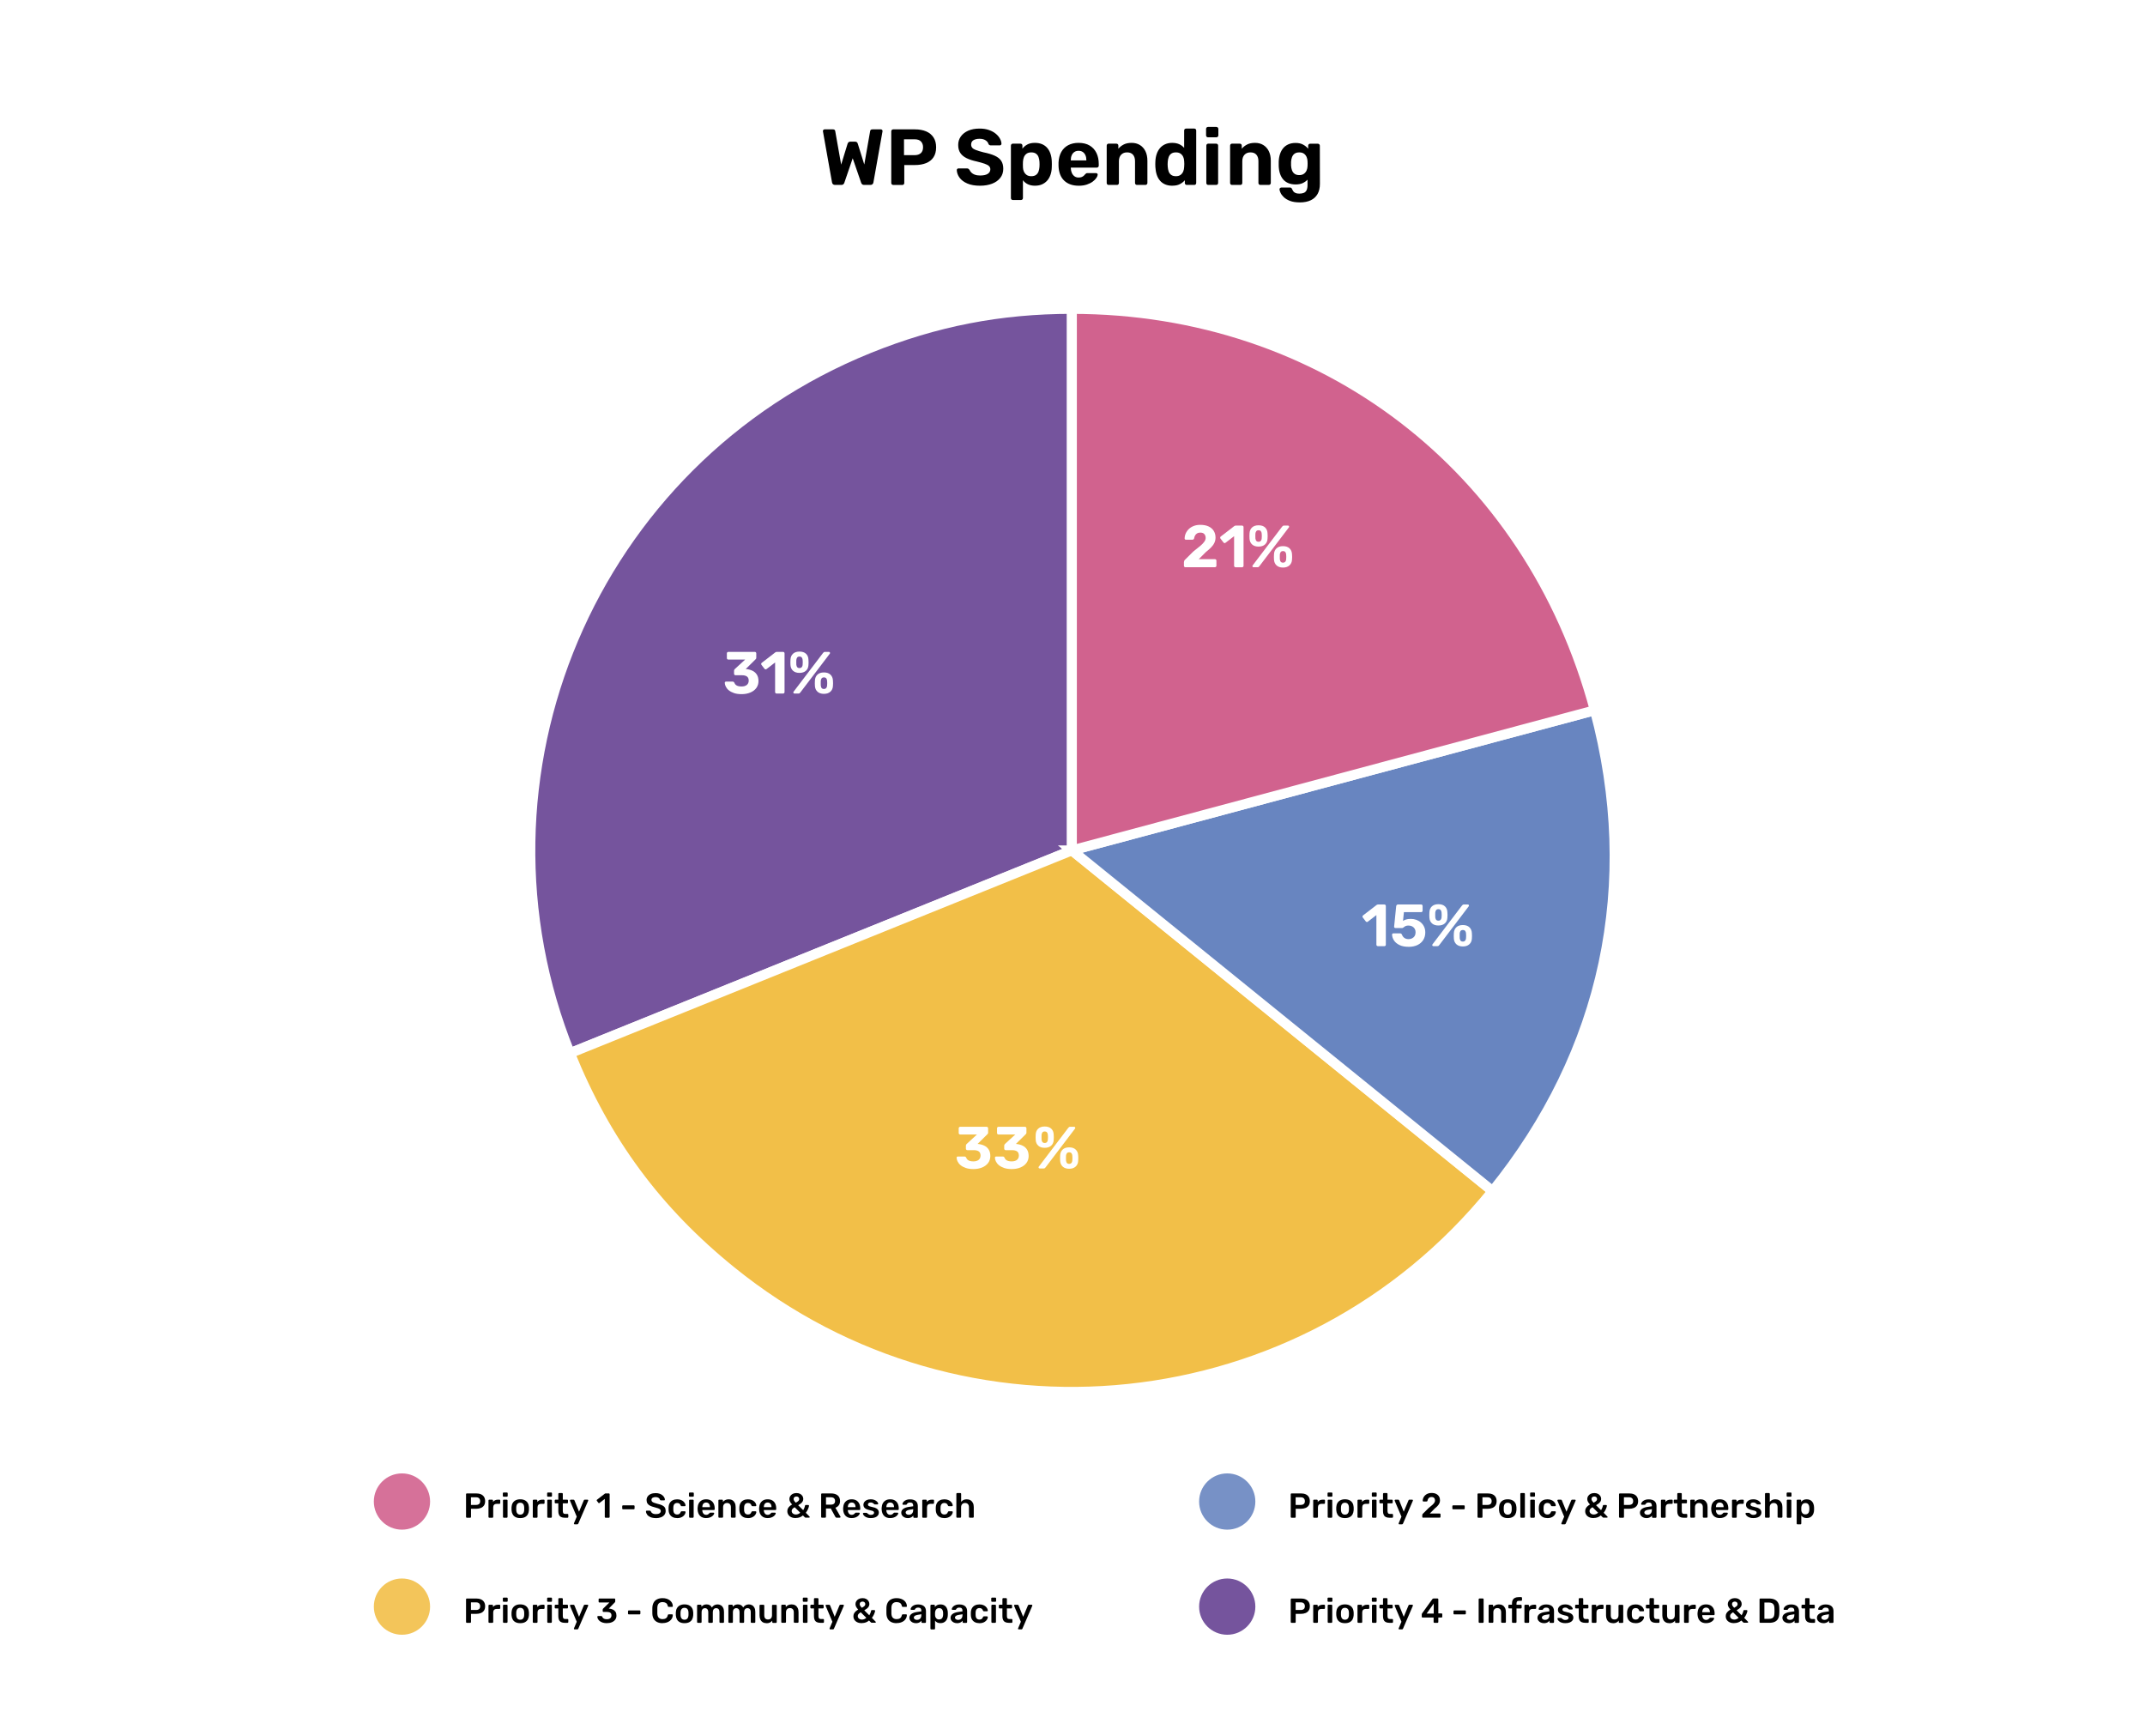 <?xml version="1.0" encoding="UTF-8"?>
<svg id="Layer_1" data-name="Layer 1" xmlns="http://www.w3.org/2000/svg" width="864.97" height="700" viewBox="0 0 864.97 700">
  <defs>
    <style>
      .cls-1 {
        fill: #f3c55a;
      }

      .cls-2 {
        fill: #fff;
      }

      .cls-3 {
        fill: #d67199;
      }

      .cls-4, .cls-5 {
        fill: #75549d;
      }

      .cls-6 {
        fill: #7791c6;
      }

      .cls-7 {
        fill: #f2bf48;
      }

      .cls-7, .cls-8, .cls-5, .cls-9 {
        stroke: #fff;
        stroke-miterlimit: 10;
        stroke-width: 4px;
      }

      .cls-8 {
        fill: #6885c0;
      }

      .cls-9 {
        fill: #d1628e;
      }
    </style>
  </defs>
  <rect class="cls-2" x="-891.31" y="-106.96" width="3218.25" height="864"/>
  <g>
    <path d="m336.71,74.56c-.34,0-.61-.1-.82-.29-.2-.19-.33-.43-.37-.7l-3.65-20.51s-.03-.08-.03-.13v-.1c0-.17.06-.33.19-.46.13-.14.29-.21.48-.21h3.36c.55,0,.86.22.93.67l2.4,13.54,2.59-8.42c.06-.17.17-.35.32-.54.15-.19.39-.29.74-.29h2.02c.34,0,.59.1.74.29.15.19.25.37.29.54l2.62,8.38,2.37-13.5c.06-.45.38-.67.96-.67h3.36c.19,0,.35.07.48.21s.19.29.19.46v.1s-.01.09-.03.13l-3.65,20.51c-.04.28-.17.51-.37.7-.2.19-.48.29-.82.29h-2.59c-.34,0-.6-.09-.78-.27-.18-.18-.3-.37-.37-.56l-3.42-9.92-3.39,9.92c-.06.19-.19.38-.37.56-.18.18-.45.27-.82.27h-2.56Z"/>
    <path d="m360.2,74.56c-.23,0-.43-.07-.58-.22s-.22-.34-.22-.58v-20.8c0-.23.07-.43.22-.58s.34-.22.58-.22h8.74c1.73,0,3.23.27,4.5.8,1.27.53,2.26,1.34,2.98,2.42s1.07,2.42,1.07,4.02-.36,2.96-1.07,4.02c-.71,1.06-1.71,1.84-2.98,2.35-1.27.51-2.77.77-4.5.77h-4.29v7.23c0,.24-.08.43-.22.58s-.34.22-.58.22h-3.65Zm4.35-12h4.22c1.09,0,1.94-.27,2.54-.8s.91-1.33.91-2.4c0-.94-.27-1.71-.82-2.3-.54-.6-1.42-.9-2.64-.9h-4.22v6.4Z"/>
    <path d="m395.2,74.88c-2.05,0-3.76-.3-5.14-.9-1.38-.6-2.42-1.38-3.12-2.34s-1.08-1.98-1.12-3.07c0-.17.06-.33.19-.46.13-.14.29-.21.48-.21h3.42c.28,0,.49.06.64.18s.29.26.42.43c.15.36.39.71.72,1.06.33.34.78.62,1.36.85.58.22,1.29.34,2.14.34,1.39,0,2.43-.22,3.12-.67.69-.45,1.04-1.06,1.04-1.82,0-.55-.19-1-.56-1.34-.37-.34-.96-.65-1.76-.93-.8-.28-1.86-.58-3.18-.9-1.6-.34-2.96-.78-4.08-1.33s-1.96-1.25-2.53-2.11c-.57-.86-.85-1.94-.85-3.22s.35-2.42,1.06-3.41c.7-.99,1.7-1.77,2.98-2.34,1.28-.56,2.8-.85,4.58-.85,1.43,0,2.69.19,3.79.58,1.1.38,2.02.89,2.75,1.5.74.62,1.3,1.28,1.68,1.98.38.7.59,1.39.61,2.05,0,.17-.06.33-.19.46s-.29.21-.48.21h-3.58c-.21,0-.41-.04-.58-.13-.17-.08-.31-.23-.42-.45-.13-.55-.51-1.04-1.14-1.46-.63-.42-1.45-.62-2.45-.62s-1.87.19-2.48.58c-.61.38-.91.97-.91,1.76,0,.51.16.94.46,1.3.31.35.83.66,1.57.93.74.27,1.71.56,2.93.88,1.88.38,3.4.84,4.58,1.38s2.04,1.22,2.59,2.06.83,1.9.83,3.18c0,1.43-.4,2.66-1.2,3.68-.8,1.02-1.9,1.81-3.3,2.35s-3.02.82-4.88.82Z"/>
    <path d="m408.45,80.64c-.24,0-.43-.08-.58-.22s-.22-.34-.22-.58v-21.12c0-.23.08-.43.22-.58s.34-.22.58-.22h3.04c.23,0,.43.08.58.22.15.15.22.34.22.58v1.22c.51-.68,1.17-1.24,1.98-1.68s1.82-.66,3.04-.66c1.11,0,2.08.18,2.9.53.82.35,1.51.85,2.08,1.5.56.65,1,1.43,1.31,2.35.31.92.49,1.95.53,3.1.02.41.03.79.03,1.15s-.01.76-.03,1.18c-.02,1.09-.19,2.09-.5,3.01-.31.92-.75,1.71-1.33,2.37s-1.27,1.17-2.1,1.54-1.79.54-2.9.54-2.03-.2-2.83-.59c-.8-.39-1.46-.93-1.97-1.62v7.17c0,.23-.08.43-.22.58-.15.15-.33.22-.54.22h-3.3Zm7.42-9.6c.81,0,1.45-.18,1.92-.53.47-.35.8-.82,1.01-1.39.2-.58.33-1.21.37-1.89.04-.66.04-1.32,0-1.98-.04-.68-.17-1.31-.37-1.89-.2-.58-.54-1.04-1.01-1.39-.47-.35-1.11-.53-1.92-.53s-1.43.18-1.92.54c-.49.36-.84.82-1.06,1.38-.21.56-.34,1.15-.38,1.79-.02.38-.03.78-.03,1.18s.01.81.03,1.22c.02.6.15,1.16.4,1.68.25.52.61.96,1.09,1.3.48.34,1.1.51,1.87.51Z"/>
    <path d="m434.98,74.88c-2.45,0-4.4-.68-5.84-2.05-1.44-1.37-2.2-3.35-2.29-5.95v-1.38c.09-1.64.46-3.06,1.12-4.24.66-1.18,1.59-2.09,2.78-2.72s2.59-.94,4.19-.94c1.79,0,3.29.37,4.5,1.1,1.21.74,2.11,1.74,2.72,3.01s.91,2.73.91,4.37v.74c0,.21-.08.4-.24.54-.16.15-.35.22-.56.22h-10.46v.26c.02.68.15,1.31.4,1.87s.6,1.02,1.06,1.36c.46.34,1.01.51,1.65.51.53,0,.97-.07,1.31-.22.34-.15.62-.33.85-.54.22-.21.39-.39.5-.54.19-.21.35-.35.46-.4s.3-.08.56-.08h3.33c.21,0,.39.06.53.18s.2.28.18.5c-.02.34-.2.76-.53,1.26-.33.5-.82.99-1.46,1.47-.64.48-1.43.88-2.38,1.2-.95.32-2.04.48-3.28.48Zm-3.17-10.21h6.27v-.06c0-.77-.12-1.43-.37-2-.25-.56-.6-1.01-1.07-1.33-.47-.32-1.03-.48-1.7-.48s-1.23.16-1.7.48c-.47.32-.83.76-1.07,1.33-.25.57-.37,1.23-.37,2v.06Z"/>
    <path d="m447.04,74.56c-.21,0-.4-.07-.54-.22-.15-.15-.22-.34-.22-.58v-15.04c0-.23.08-.43.22-.58s.33-.22.54-.22h3.14c.23,0,.43.08.58.22.15.15.22.34.22.58v1.25c.55-.68,1.27-1.25,2.14-1.7.87-.45,1.94-.67,3.2-.67s2.36.28,3.31.85,1.7,1.39,2.24,2.46.82,2.38.82,3.92v8.93c0,.24-.08.43-.24.58-.16.15-.35.22-.56.22h-3.39c-.24,0-.43-.07-.58-.22s-.22-.34-.22-.58v-8.74c0-1.13-.27-2.01-.82-2.64-.54-.63-1.34-.94-2.38-.94s-1.8.32-2.4.94c-.6.63-.9,1.51-.9,2.64v8.74c0,.24-.08.43-.22.58s-.33.22-.54.22h-3.39Z"/>
    <path d="m472.71,74.88c-1.07,0-2.02-.18-2.85-.53-.83-.35-1.54-.86-2.11-1.54-.58-.67-1.01-1.47-1.31-2.4s-.48-1.96-.54-3.09c-.02-.41-.03-.77-.03-1.1s.01-.69.03-1.07c.04-1.11.22-2.12.53-3.04.31-.92.75-1.71,1.31-2.38s1.27-1.19,2.11-1.57,1.8-.56,2.86-.56,2.06.19,2.85.56,1.44.86,1.95,1.46v-6.98c0-.23.07-.43.22-.58.15-.15.34-.22.58-.22h3.3c.21,0,.39.08.54.22.15.15.22.34.22.58v21.12c0,.24-.08.43-.22.58s-.33.22-.54.22h-3.07c-.21,0-.39-.07-.54-.22s-.22-.34-.22-.58v-1.09c-.53.64-1.21,1.17-2.02,1.58-.81.42-1.82.62-3.04.62Zm1.47-3.84c.79,0,1.42-.18,1.9-.54.48-.36.83-.82,1.06-1.38s.35-1.15.37-1.79c.04-.41.06-.81.06-1.22s-.02-.8-.06-1.18c-.02-.6-.15-1.16-.38-1.68-.24-.52-.59-.96-1.07-1.3-.48-.34-1.1-.51-1.87-.51-.81,0-1.45.18-1.92.53-.47.35-.81.82-1.01,1.39-.2.58-.33,1.21-.37,1.89-.06.66-.06,1.32,0,1.98.04.68.17,1.31.37,1.89.2.58.54,1.04,1.01,1.39.47.35,1.11.53,1.92.53Z"/>
    <path d="m487.11,55.36c-.21,0-.4-.07-.54-.22s-.22-.34-.22-.58v-2.56c0-.23.07-.43.22-.59.15-.16.33-.24.54-.24h3.36c.23,0,.43.08.59.24.16.16.24.36.24.59v2.56c0,.24-.08.43-.24.58-.16.15-.36.22-.59.22h-3.36Zm.1,19.2c-.21,0-.4-.07-.54-.22-.15-.15-.22-.34-.22-.58v-15.04c0-.23.08-.43.22-.58s.33-.22.54-.22h3.2c.23,0,.43.08.58.22.15.15.22.34.22.58v15.04c0,.24-.08.43-.22.58s-.34.22-.58.22h-3.2Z"/>
    <path d="m496.8,74.56c-.21,0-.4-.07-.54-.22-.15-.15-.22-.34-.22-.58v-15.04c0-.23.08-.43.22-.58s.33-.22.54-.22h3.14c.23,0,.43.08.58.22.15.15.22.34.22.58v1.25c.55-.68,1.27-1.25,2.14-1.7.87-.45,1.94-.67,3.2-.67s2.36.28,3.31.85,1.7,1.39,2.24,2.46.82,2.38.82,3.92v8.93c0,.24-.08.43-.24.58-.16.15-.35.22-.56.22h-3.39c-.24,0-.43-.07-.58-.22s-.22-.34-.22-.58v-8.74c0-1.13-.27-2.01-.82-2.64-.54-.63-1.34-.94-2.38-.94s-1.8.32-2.4.94c-.6.63-.9,1.51-.9,2.64v8.74c0,.24-.08.43-.22.58s-.33.22-.54.22h-3.39Z"/>
    <path d="m524.1,81.6c-1.58,0-2.89-.21-3.94-.62s-1.87-.92-2.48-1.5c-.61-.59-1.04-1.17-1.3-1.74s-.4-1.02-.42-1.34c-.02-.24.05-.43.22-.58s.36-.22.58-.22h3.42c.19,0,.36.05.5.14.14.1.25.26.34.5.11.26.26.53.45.82.19.29.48.53.88.72.39.19.92.29,1.58.29.75,0,1.37-.11,1.86-.32.49-.21.86-.58,1.1-1.09s.37-1.21.37-2.08v-2.14c-.51.55-1.16,1.01-1.94,1.38-.78.36-1.73.54-2.86.54s-2.09-.18-2.93-.53c-.84-.35-1.54-.85-2.1-1.5-.55-.65-.98-1.43-1.28-2.35s-.47-1.95-.51-3.1c-.02-.58-.02-1.14,0-1.7.04-1.11.21-2.12.51-3.04.3-.92.73-1.71,1.28-2.38s1.25-1.19,2.1-1.57,1.82-.56,2.93-.56c1.17,0,2.18.22,3.01.67.83.45,1.51,1,2.05,1.66v-1.22c0-.21.07-.4.22-.56.15-.16.33-.24.54-.24h3.14c.21,0,.4.08.56.24.16.16.24.35.24.56l.03,15.39c0,1.6-.31,2.96-.93,4.06s-1.53,1.96-2.74,2.54c-1.21.59-2.7.88-4.5.88Zm-.16-11.01c.77,0,1.39-.18,1.87-.53.48-.35.84-.8,1.07-1.34.23-.54.36-1.11.38-1.71.02-.23.03-.57.03-1.01s-.01-.77-.03-1.01c-.02-.6-.15-1.17-.38-1.71-.24-.54-.59-.99-1.07-1.33-.48-.34-1.1-.51-1.87-.51-.81,0-1.45.18-1.92.53-.47.35-.81.82-1.02,1.39-.21.58-.34,1.21-.38,1.89-.02.51-.02,1.01,0,1.5.04.7.17,1.34.38,1.92s.55,1.04,1.02,1.39c.47.35,1.11.53,1.92.53Z"/>
  </g>
  <g>
    <path class="cls-5" d="m432.24,342.86l-202.42,81.78c-45.17-111.79,8.84-239.03,120.63-284.2,26.83-10.84,52.84-15.9,81.78-15.9v218.31Z"/>
    <path class="cls-7" d="m432.24,342.86l169.66,137.39c-75.88,93.7-213.35,108.15-307.05,32.27-29.98-24.28-50.57-52.11-65.03-87.88l202.42-81.78Z"/>
    <path class="cls-8" d="m432.24,342.86l210.87-56.5c18.72,69.88,4.31,137.67-41.21,193.89l-169.66-137.39Z"/>
    <path class="cls-9" d="m432.24,342.86V124.55c101.28,0,184.66,63.98,210.87,161.81l-210.87,56.5Z"/>
  </g>
  <g>
    <g>
      <path class="cls-2" d="m478.02,228.71c-.18,0-.32-.06-.43-.17-.11-.11-.17-.26-.17-.43v-1.44c0-.13.04-.3.11-.52.07-.22.24-.43.49-.64l3.17-3.14c1.17-.9,2.12-1.66,2.84-2.28.73-.62,1.27-1.19,1.62-1.7.35-.51.53-1.01.53-1.49,0-.62-.17-1.14-.52-1.55-.34-.41-.9-.61-1.67-.61-.51,0-.94.11-1.28.32-.34.22-.61.5-.8.85-.19.35-.32.74-.38,1.15-.05.21-.15.35-.3.43s-.31.12-.47.12h-2.54c-.16,0-.29-.05-.38-.16-.1-.1-.14-.22-.14-.35.02-.74.17-1.43.47-2.09s.72-1.24,1.26-1.75c.54-.51,1.2-.92,1.97-1.21.77-.3,1.64-.44,2.62-.44,1.34,0,2.47.22,3.38.66s1.6,1.04,2.06,1.81c.46.77.7,1.66.7,2.66,0,.77-.16,1.48-.47,2.14-.31.66-.76,1.28-1.36,1.88-.59.6-1.3,1.22-2.11,1.86l-2.83,2.83h6.53c.18,0,.32.06.43.17.11.11.17.26.17.43v2.04c0,.18-.06.32-.17.43s-.26.17-.43.17h-11.88Z"/>
      <path class="cls-2" d="m498.25,228.71c-.16,0-.3-.06-.42-.17-.12-.11-.18-.26-.18-.43v-11.93l-3.46,2.66c-.14.11-.29.15-.44.12-.15-.03-.29-.12-.4-.26l-1.2-1.56c-.1-.14-.13-.3-.11-.46.02-.16.11-.29.25-.38l5.47-4.22c.1-.06.19-.11.28-.13.09-.02.19-.04.3-.04h2.54c.16,0,.3.06.41.17.11.11.17.26.17.43v15.6c0,.18-.06.32-.17.43s-.25.17-.41.17h-2.64Z"/>
    </g>
    <path class="cls-2" d="m507.5,220.38c-1.09,0-1.95-.28-2.58-.85-.63-.57-.98-1.33-1.04-2.29-.03-.42-.04-.78-.04-1.09,0-.31.02-.69.04-1.14.05-.98.38-1.76,1-2.34.62-.58,1.49-.88,2.63-.88s2.03.29,2.64.88c.61.58.94,1.36.98,2.34.03.45.05.83.05,1.14s-.02.68-.05,1.09c-.05.96-.39,1.72-1.03,2.29-.64.57-1.5.85-2.59.85Zm-1.94,8.33c-.35,0-.53-.16-.53-.48,0-.1.03-.18.1-.26l11.86-15.6c.11-.14.22-.26.34-.34s.27-.12.48-.12h1.49c.35,0,.53.16.53.48,0,.1-.03.18-.1.26l-11.86,15.6c-.11.14-.22.26-.32.34-.1.08-.27.12-.49.12h-1.49Zm1.94-10.27c.3,0,.54-.06.72-.19.18-.13.31-.3.4-.5s.14-.42.16-.62c.03-.38.05-.72.05-1.02s-.02-.62-.05-.97c-.02-.34-.12-.64-.31-.92-.19-.28-.51-.42-.96-.42s-.76.14-.95.42c-.18.28-.29.59-.32.92-.02.35-.02.68-.02.97s0,.64.02,1.02c.03.21.09.42.17.62s.21.38.38.5.42.19.72.19Zm9.86,10.39c-1.09,0-1.95-.29-2.58-.86s-.98-1.34-1.04-2.3c-.03-.42-.04-.78-.04-1.1,0-.32.02-.7.04-1.15.05-.96.38-1.74,1-2.33s1.49-.89,2.63-.89,2.01.3,2.63.89.95,1.37,1,2.33c.03.45.05.83.05,1.15s-.02.69-.05,1.1c-.05.96-.4,1.73-1.04,2.3-.65.58-1.51.86-2.58.86Zm0-1.97c.3,0,.54-.06.72-.19.18-.13.31-.3.4-.5s.14-.42.16-.65c.03-.37.05-.7.05-1s-.02-.63-.05-1c-.02-.34-.12-.64-.31-.91-.19-.27-.51-.41-.96-.41s-.76.14-.95.41c-.18.27-.29.58-.32.91-.02.37-.02.7-.02,1s0,.63.02,1c.03.22.08.44.16.65.07.21.2.38.38.5.18.13.43.19.73.19Z"/>
    <g>
      <path class="cls-2" d="m555.63,381.48c-.16,0-.3-.06-.42-.17-.12-.11-.18-.26-.18-.43v-11.93l-3.46,2.66c-.14.11-.29.15-.44.12-.15-.03-.29-.12-.4-.26l-1.2-1.56c-.1-.14-.13-.3-.11-.46.02-.16.11-.29.25-.38l5.47-4.22c.1-.06.19-.11.28-.13.09-.02.19-.04.3-.04h2.54c.16,0,.3.06.41.17.11.11.17.26.17.43v15.6c0,.18-.06.32-.17.43s-.25.17-.41.17h-2.64Z"/>
      <path class="cls-2" d="m567.99,381.74c-1.44,0-2.65-.23-3.62-.7s-1.72-1.07-2.22-1.82-.77-1.55-.8-2.4c0-.14.05-.26.14-.36.1-.1.22-.14.36-.14h2.71c.19,0,.35.04.47.13.12.09.21.2.28.35.16.43.37.78.64,1.06.26.27.57.47.92.6.35.13.73.19,1.13.19.51,0,.98-.11,1.42-.32.43-.22.78-.53,1.03-.95.26-.42.38-.93.38-1.54,0-.53-.12-.99-.36-1.39-.24-.4-.58-.71-1.01-.94-.43-.22-.92-.34-1.46-.34-.42,0-.76.05-1.02.14-.26.1-.48.21-.66.35-.18.14-.34.26-.48.36-.14.1-.3.16-.48.16h-2.66c-.14,0-.27-.05-.37-.16-.1-.1-.16-.23-.16-.37l.84-8.28c.03-.22.12-.4.25-.52.14-.12.3-.18.49-.18h9.31c.18,0,.32.06.43.17s.17.26.17.43v1.92c0,.16-.06.3-.17.41-.11.11-.26.17-.43.17h-6.94l-.36,3.53c.32-.21.72-.4,1.19-.56s1.13-.25,1.98-.25c.77,0,1.5.12,2.2.37.7.25,1.32.61,1.86,1.09.54.48.97,1.05,1.28,1.72.31.66.47,1.42.47,2.27,0,1.15-.27,2.16-.82,3.04-.54.87-1.32,1.55-2.33,2.04-1.01.49-2.21.73-3.6.73Z"/>
    </g>
    <path class="cls-2" d="m580.03,373.15c-1.09,0-1.95-.28-2.58-.85-.63-.57-.98-1.33-1.04-2.29-.03-.42-.04-.78-.04-1.09,0-.31.02-.69.04-1.14.05-.98.38-1.76,1-2.34.62-.58,1.49-.88,2.63-.88s2.03.29,2.64.88c.61.58.94,1.36.98,2.34.03.45.05.83.05,1.14s-.02.68-.05,1.09c-.05.96-.39,1.72-1.03,2.29-.64.57-1.5.85-2.59.85Zm-1.94,8.33c-.35,0-.53-.16-.53-.48,0-.1.03-.18.1-.26l11.86-15.6c.11-.14.22-.26.34-.34s.27-.12.48-.12h1.49c.35,0,.53.16.53.48,0,.1-.03.18-.1.26l-11.86,15.6c-.11.14-.22.26-.32.34-.1.08-.27.12-.49.12h-1.49Zm1.94-10.27c.3,0,.54-.06.72-.19.18-.13.31-.3.4-.5s.14-.42.16-.62c.03-.38.05-.72.05-1.02s-.02-.62-.05-.97c-.02-.34-.12-.64-.31-.92-.19-.28-.51-.42-.96-.42s-.76.14-.95.42c-.18.28-.29.59-.32.92-.02.35-.02.68-.02.97s0,.64.02,1.02c.03.21.09.42.17.62s.21.38.38.5.42.19.72.19Zm9.86,10.39c-1.09,0-1.95-.29-2.58-.86s-.98-1.34-1.04-2.3c-.03-.42-.04-.78-.04-1.1,0-.32.02-.7.04-1.15.05-.96.38-1.74,1-2.33s1.49-.89,2.63-.89,2.01.3,2.63.89.95,1.37,1,2.33c.03.45.05.83.05,1.15s-.02.69-.05,1.1c-.05.96-.4,1.73-1.04,2.3-.65.58-1.51.86-2.58.86Zm0-1.97c.3,0,.54-.06.72-.19.18-.13.31-.3.4-.5s.14-.42.16-.65c.03-.37.05-.7.05-1s-.02-.63-.05-1c-.02-.34-.12-.64-.31-.91-.19-.27-.51-.41-.96-.41s-.76.14-.95.41c-.18.27-.29.58-.32.91-.02.37-.02.7-.02,1s0,.63.02,1c.03.22.08.44.16.65.07.21.2.38.38.5.18.13.43.19.73.19Z"/>
    <g>
      <path class="cls-2" d="m299.05,279.87c-1.18,0-2.2-.14-3.05-.43-.85-.29-1.54-.66-2.09-1.1s-.95-.94-1.22-1.48c-.27-.54-.42-1.05-.43-1.55,0-.14.05-.26.14-.36.1-.1.22-.14.36-.14h2.64c.18,0,.32.04.43.11.11.07.22.2.31.37.13.37.34.66.62.89.29.22.63.38,1.02.47.39.09.81.13,1.26.13.9,0,1.6-.21,2.11-.62.51-.42.77-1,.77-1.75s-.24-1.32-.72-1.66-1.16-.5-2.04-.5h-2.57c-.16,0-.3-.06-.41-.17s-.17-.25-.17-.41v-1.18c0-.19.04-.35.11-.48s.15-.22.23-.29l4.13-3.79h-6.77c-.18,0-.32-.06-.43-.17-.11-.11-.17-.25-.17-.41v-1.92c0-.18.06-.32.17-.43.11-.11.26-.17.43-.17h10.66c.18,0,.32.06.43.17.11.11.17.26.17.43v1.73c0,.18-.03.32-.1.44-.06.12-.14.21-.24.28l-3.91,3.86.24.02c.94.1,1.78.33,2.52.7.74.37,1.32.89,1.74,1.57.42.68.64,1.54.64,2.58s-.3,2.02-.89,2.81-1.4,1.39-2.42,1.81c-1.02.42-2.19.64-3.5.64Z"/>
      <path class="cls-2" d="m313.16,279.63c-.16,0-.3-.06-.42-.17-.12-.11-.18-.26-.18-.43v-11.93l-3.46,2.66c-.14.11-.29.15-.44.12-.15-.03-.29-.12-.4-.26l-1.2-1.56c-.1-.14-.13-.3-.11-.46.02-.16.11-.29.25-.38l5.47-4.22c.1-.06.19-.11.28-.13.09-.02.19-.04.3-.04h2.54c.16,0,.3.06.41.17.11.11.17.26.17.43v15.6c0,.18-.06.32-.17.43s-.25.17-.41.17h-2.64Z"/>
    </g>
    <path class="cls-2" d="m322.38,271.3c-1.09,0-1.95-.28-2.58-.85-.63-.57-.98-1.33-1.04-2.29-.03-.42-.04-.78-.04-1.09,0-.31.02-.69.04-1.14.05-.98.38-1.76,1-2.34.62-.58,1.49-.88,2.63-.88s2.03.29,2.64.88c.61.58.94,1.36.98,2.34.03.45.05.83.05,1.14s-.02.68-.05,1.09c-.05.96-.39,1.72-1.03,2.29-.64.57-1.5.85-2.59.85Zm-1.94,8.33c-.35,0-.53-.16-.53-.48,0-.1.03-.18.1-.26l11.86-15.6c.11-.14.22-.26.34-.34s.27-.12.48-.12h1.49c.35,0,.53.16.53.48,0,.1-.03.18-.1.26l-11.86,15.6c-.11.14-.22.26-.32.34-.1.08-.27.12-.49.12h-1.49Zm1.94-10.27c.3,0,.54-.06.72-.19.18-.13.31-.3.4-.5s.14-.42.16-.62c.03-.38.05-.72.05-1.02s-.02-.62-.05-.97c-.02-.34-.12-.64-.31-.92-.19-.28-.51-.42-.96-.42s-.76.14-.95.42c-.18.28-.29.59-.32.92-.02.35-.02.68-.02.97s0,.64.02,1.02c.03.21.09.42.17.62s.21.38.38.5.42.19.72.19Zm9.86,10.39c-1.09,0-1.95-.29-2.58-.86s-.98-1.34-1.04-2.3c-.03-.42-.04-.78-.04-1.1,0-.32.02-.7.04-1.15.05-.96.38-1.74,1-2.33s1.49-.89,2.63-.89,2.01.3,2.63.89.95,1.37,1,2.33c.03.45.05.83.05,1.15s-.02.69-.05,1.1c-.05.96-.4,1.73-1.04,2.3-.65.58-1.51.86-2.58.86Zm0-1.97c.3,0,.54-.06.72-.19.18-.13.31-.3.4-.5s.14-.42.16-.65c.03-.37.05-.7.05-1s-.02-.63-.05-1c-.02-.34-.12-.64-.31-.91-.19-.27-.51-.41-.96-.41s-.76.14-.95.41c-.18.27-.29.58-.32.91-.02.37-.02.7-.02,1s0,.63.02,1c.03.22.08.44.16.65.07.21.2.38.38.5.18.13.43.19.73.19Z"/>
    <g>
      <path class="cls-2" d="m392.54,471.35c-1.18,0-2.2-.14-3.05-.43-.85-.29-1.54-.66-2.09-1.1s-.95-.94-1.22-1.48c-.27-.54-.42-1.05-.43-1.55,0-.14.05-.26.14-.36.1-.1.22-.14.36-.14h2.64c.18,0,.32.04.43.11.11.07.22.2.31.37.13.37.34.66.62.89.29.22.63.38,1.02.47.39.09.81.13,1.26.13.9,0,1.6-.21,2.11-.62.51-.42.77-1,.77-1.75s-.24-1.32-.72-1.66-1.16-.5-2.04-.5h-2.57c-.16,0-.3-.06-.41-.17s-.17-.25-.17-.41v-1.18c0-.19.04-.35.11-.48s.15-.22.23-.29l4.13-3.79h-6.77c-.18,0-.32-.06-.43-.17-.11-.11-.17-.25-.17-.41v-1.92c0-.18.06-.32.17-.43.11-.11.26-.17.43-.17h10.66c.18,0,.32.06.43.17.11.11.17.26.17.43v1.73c0,.18-.03.32-.1.44-.06.12-.14.21-.24.28l-3.91,3.86.24.02c.94.1,1.78.33,2.52.7.74.37,1.32.89,1.74,1.57.42.68.64,1.54.64,2.58s-.3,2.02-.89,2.81-1.4,1.39-2.42,1.81c-1.02.42-2.19.64-3.5.64Z"/>
      <path class="cls-2" d="m407.99,471.35c-1.18,0-2.2-.14-3.05-.43-.85-.29-1.54-.66-2.09-1.1s-.95-.94-1.22-1.48c-.27-.54-.42-1.05-.43-1.55,0-.14.05-.26.14-.36.1-.1.22-.14.36-.14h2.64c.18,0,.32.04.43.11.11.07.22.2.31.37.13.37.34.66.62.89.29.22.63.38,1.02.47.39.09.81.13,1.26.13.9,0,1.6-.21,2.11-.62.51-.42.77-1,.77-1.75s-.24-1.32-.72-1.66-1.16-.5-2.04-.5h-2.57c-.16,0-.3-.06-.41-.17s-.17-.25-.17-.41v-1.18c0-.19.04-.35.11-.48s.15-.22.23-.29l4.13-3.79h-6.77c-.18,0-.32-.06-.43-.17-.11-.11-.17-.25-.17-.41v-1.92c0-.18.06-.32.17-.43.11-.11.26-.17.43-.17h10.66c.18,0,.32.06.43.17.11.11.17.26.17.43v1.73c0,.18-.03.32-.1.44-.06.12-.14.21-.24.28l-3.91,3.86.24.02c.94.1,1.78.33,2.52.7.74.37,1.32.89,1.74,1.57.42.68.64,1.54.64,2.58s-.3,2.02-.89,2.81-1.4,1.39-2.42,1.81c-1.02.42-2.19.64-3.5.64Z"/>
    </g>
    <path class="cls-2" d="m421.27,462.78c-1.09,0-1.95-.28-2.58-.85-.63-.57-.98-1.33-1.04-2.29-.03-.42-.04-.78-.04-1.09,0-.31.02-.69.04-1.14.05-.98.38-1.76,1-2.34.62-.58,1.49-.88,2.63-.88s2.03.29,2.64.88c.61.58.94,1.36.98,2.34.03.45.05.83.05,1.14s-.02.68-.05,1.09c-.05.96-.39,1.72-1.03,2.29-.64.57-1.5.85-2.59.85Zm-1.94,8.33c-.35,0-.53-.16-.53-.48,0-.1.03-.18.1-.26l11.86-15.6c.11-.14.22-.26.34-.34s.27-.12.48-.12h1.49c.35,0,.53.16.53.48,0,.1-.03.18-.1.26l-11.86,15.6c-.11.14-.22.26-.32.34-.1.08-.27.12-.49.12h-1.49Zm1.94-10.27c.3,0,.54-.06.72-.19.18-.13.31-.3.4-.5s.14-.42.16-.62c.03-.38.05-.72.05-1.02s-.02-.62-.05-.97c-.02-.34-.12-.64-.31-.92-.19-.28-.51-.42-.96-.42s-.76.14-.95.42c-.18.28-.29.59-.32.92-.02.35-.02.68-.02.97s0,.64.02,1.02c.03.21.09.42.17.62s.21.38.38.5.42.19.72.19Zm9.86,10.39c-1.09,0-1.95-.29-2.58-.86s-.98-1.34-1.04-2.3c-.03-.42-.04-.78-.04-1.1,0-.32.02-.7.04-1.15.05-.96.38-1.74,1-2.33s1.49-.89,2.63-.89,2.01.3,2.63.89.95,1.37,1,2.33c.03.45.05.83.05,1.15s-.02.69-.05,1.1c-.05.96-.4,1.73-1.04,2.3-.65.58-1.51.86-2.58.86Zm0-1.97c.3,0,.54-.06.72-.19.18-.13.31-.3.4-.5s.14-.42.16-.65c.03-.37.05-.7.05-1s-.02-.63-.05-1c-.02-.34-.12-.64-.31-.91-.19-.27-.51-.41-.96-.41s-.76.14-.95.41c-.18.27-.29.58-.32.91-.02.37-.02.7-.02,1s0,.63.02,1c.03.22.08.44.16.65.07.21.2.38.38.5.18.13.43.19.73.19Z"/>
  </g>
  <g>
    <g>
      <circle class="cls-3" cx="162.09" cy="605.4" r="11.34"/>
      <g>
        <path d="m188.27,611.93c-.09,0-.17-.03-.24-.1-.07-.07-.1-.14-.1-.24v-9.11c0-.1.03-.19.1-.25.06-.07.14-.1.24-.1h3.75c.73,0,1.36.11,1.9.34s.96.57,1.26,1.04.45,1.04.45,1.73-.15,1.28-.45,1.73-.72.79-1.26,1.01c-.54.22-1.18.34-1.9.34h-2.09v3.28c0,.09-.03.17-.09.24s-.14.1-.25.1h-1.33Zm1.64-5.17h2.04c.54,0,.96-.13,1.25-.38.29-.26.43-.64.43-1.14,0-.47-.14-.84-.41-1.13-.27-.28-.7-.43-1.27-.43h-2.04v3.08Z"/>
        <path d="m197.32,611.93c-.09,0-.17-.03-.24-.1-.07-.07-.1-.14-.1-.24v-6.59c0-.1.03-.19.1-.25.06-.07.14-.1.24-.1h1.13c.09,0,.18.03.25.1.07.07.11.15.11.25v.57c.21-.3.49-.53.83-.69.34-.16.73-.24,1.18-.24h.57c.1,0,.18.03.25.1s.09.14.09.24v1.01c0,.09-.03.17-.09.24s-.14.1-.25.1h-1.09c-.45,0-.8.12-1.04.37-.25.25-.37.59-.37,1.04v3.85c0,.09-.03.17-.1.24-.07.07-.15.1-.25.1h-1.22Z"/>
        <path d="m203.11,603.45c-.09,0-.17-.03-.24-.1s-.1-.14-.1-.24v-1.01c0-.09.03-.17.1-.24.07-.06.14-.1.24-.1h1.27c.1,0,.19.03.25.1.06.07.1.15.1.24v1.01c0,.09-.03.17-.1.24-.07.07-.15.1-.25.1h-1.27Zm.06,8.48c-.09,0-.17-.03-.24-.1-.07-.07-.1-.14-.1-.24v-6.61c0-.09.03-.17.1-.24.06-.07.14-.1.24-.1h1.16c.1,0,.18.03.25.1s.09.14.09.24v6.61c0,.09-.03.17-.09.24s-.14.1-.25.1h-1.16Z"/>
        <path d="m209.78,612.07c-.75,0-1.37-.13-1.88-.39-.51-.26-.9-.63-1.16-1.11-.27-.48-.42-1.03-.46-1.67,0-.17-.01-.37-.01-.62s0-.45.01-.62c.04-.64.19-1.2.47-1.67.28-.47.67-.84,1.18-1.1.51-.26,1.13-.39,1.85-.39s1.35.13,1.86.39c.51.26.9.63,1.18,1.1.28.47.43,1.03.47,1.67,0,.17.01.37.01.62s0,.45-.01.62c-.04.63-.19,1.19-.45,1.67-.27.48-.65.84-1.16,1.11-.51.26-1.14.39-1.88.39Zm0-1.39c.5,0,.88-.16,1.15-.47s.42-.77.45-1.38c0-.14.01-.32.01-.55s0-.41-.01-.55c-.03-.61-.18-1.07-.45-1.38-.27-.31-.65-.47-1.15-.47s-.88.16-1.15.47c-.27.31-.42.77-.45,1.38,0,.14-.01.32-.01.55s0,.41.01.55c.03.61.18,1.07.45,1.38s.65.47,1.15.47Z"/>
        <path d="m215.19,611.93c-.09,0-.17-.03-.24-.1-.07-.07-.1-.14-.1-.24v-6.59c0-.1.03-.19.1-.25.06-.07.14-.1.24-.1h1.13c.09,0,.18.03.25.1.07.07.11.15.11.25v.57c.21-.3.49-.53.83-.69.34-.16.73-.24,1.18-.24h.57c.1,0,.18.03.25.1s.09.14.09.24v1.01c0,.09-.03.17-.09.24s-.14.1-.25.1h-1.09c-.45,0-.8.12-1.04.37-.25.25-.37.59-.37,1.04v3.85c0,.09-.03.17-.1.24-.07.07-.15.1-.25.1h-1.22Z"/>
        <path d="m220.97,603.45c-.09,0-.17-.03-.24-.1s-.1-.14-.1-.24v-1.01c0-.09.03-.17.1-.24.07-.06.14-.1.24-.1h1.27c.1,0,.19.03.25.1.06.07.1.15.1.24v1.01c0,.09-.03.17-.1.24-.07.07-.15.1-.25.1h-1.27Zm.06,8.48c-.09,0-.17-.03-.24-.1-.07-.07-.1-.14-.1-.24v-6.61c0-.09.03-.17.1-.24.06-.07.14-.1.24-.1h1.16c.1,0,.18.03.25.1s.09.14.09.24v6.61c0,.09-.03.17-.09.24s-.14.1-.25.1h-1.16Z"/>
        <path d="m227.68,611.93c-.56,0-1.03-.1-1.41-.29s-.67-.49-.85-.88c-.19-.39-.28-.87-.28-1.45v-3.18h-1.11c-.09,0-.17-.03-.24-.1-.07-.07-.1-.15-.1-.25v-.8c0-.09.03-.17.1-.24.06-.07.14-.1.24-.1h1.11v-2.32c0-.09.03-.17.09-.24s.14-.1.25-.1h1.13c.09,0,.17.03.24.1s.1.14.1.24v2.32h1.75c.09,0,.17.03.24.1s.1.14.1.24v.8c0,.1-.03.19-.1.25s-.14.1-.24.1h-1.75v3.04c0,.38.07.68.2.9.14.21.37.32.71.32h.97c.09,0,.17.03.24.1.07.07.1.15.1.24v.87c0,.09-.03.17-.1.24s-.14.1-.24.1h-1.13Z"/>
        <path d="m231.71,614.59c-.08,0-.14-.03-.2-.08-.06-.06-.08-.12-.08-.2,0-.04,0-.07,0-.1,0-.03.02-.07.05-.12l1.09-2.59-2.69-6.34c-.04-.09-.06-.16-.06-.2,0-.08.04-.16.1-.22.06-.06.13-.09.21-.09h1.13c.11,0,.2.03.25.08s.1.12.13.18l1.86,4.58,1.92-4.58c.03-.08.07-.14.13-.19.06-.05.14-.08.25-.08h1.12c.07,0,.14.03.2.08.06.06.09.12.09.2,0,.06-.02.13-.06.22l-3.96,9.17c-.04.08-.08.14-.14.19-.06.05-.14.08-.25.08h-1.11Z"/>
        <path d="m244.22,611.93c-.1,0-.18-.03-.25-.1s-.09-.14-.09-.24v-7.25l-2.13,1.64c-.08.06-.17.08-.25.06-.08-.01-.16-.06-.22-.15l-.59-.76c-.06-.08-.08-.17-.06-.27.01-.09.06-.17.15-.22l3.14-2.42c.06-.05.11-.07.17-.08.06,0,.12-.01.18-.01h1.23c.09,0,.17.03.24.1s.1.14.1.24v9.13c0,.09-.03.17-.1.24s-.14.1-.24.1h-1.27Z"/>
        <path d="m251.25,608.53c-.1,0-.18-.03-.25-.1s-.09-.14-.09-.24v-.92c0-.09.03-.17.09-.24.06-.06.14-.1.25-.1h4.3c.09,0,.17.03.24.1.07.07.1.15.1.24v.92c0,.09-.03.17-.1.24s-.14.1-.24.1h-4.3Z"/>
        <path d="m264.47,612.07c-.87,0-1.59-.13-2.18-.38-.58-.26-1.03-.59-1.33-1.01-.3-.42-.46-.85-.48-1.31,0-.08.03-.15.08-.21.06-.06.13-.08.21-.08h1.25c.12,0,.21.03.27.08.06.05.11.11.16.19.06.18.16.35.32.52.16.17.38.32.65.43.28.11.62.17,1.04.17.67,0,1.17-.11,1.5-.34.33-.22.5-.53.5-.91,0-.27-.09-.49-.27-.65-.18-.16-.45-.31-.82-.45-.37-.13-.86-.28-1.46-.43-.7-.17-1.29-.37-1.76-.61-.47-.24-.83-.54-1.06-.9s-.36-.83-.36-1.39.15-1.02.44-1.44.71-.75,1.26-.99c.55-.24,1.2-.36,1.95-.36.61,0,1.14.08,1.61.25.47.16.85.38,1.16.64.31.27.54.55.71.85.16.3.25.6.26.89,0,.07-.03.14-.08.2-.05.06-.12.09-.22.09h-1.3c-.08,0-.15-.02-.22-.06-.07-.04-.13-.11-.18-.21-.06-.29-.24-.54-.55-.74-.31-.21-.71-.31-1.19-.31s-.91.09-1.22.28-.46.48-.46.87c0,.26.08.48.23.65.15.17.4.32.74.46s.79.27,1.35.42c.79.18,1.44.38,1.95.62s.87.53,1.11.89c.23.36.35.81.35,1.37,0,.62-.17,1.14-.5,1.58s-.8.77-1.39,1c-.6.23-1.29.35-2.09.35Z"/>
        <path d="m273.04,612.07c-.67,0-1.26-.13-1.77-.38s-.91-.62-1.19-1.1c-.29-.48-.44-1.06-.47-1.74,0-.14-.01-.32-.01-.55s0-.42.01-.57c.03-.68.18-1.26.47-1.74.28-.48.68-.85,1.19-1.1s1.1-.38,1.77-.38c.6,0,1.11.08,1.53.25s.77.37,1.04.63.47.52.61.8c.13.28.21.53.22.75,0,.1-.02.18-.09.25s-.15.09-.25.09h-1.23c-.09,0-.17-.02-.22-.07-.05-.05-.1-.12-.15-.21-.14-.37-.32-.64-.55-.79-.23-.15-.52-.23-.88-.23-.47,0-.84.15-1.11.44-.28.29-.42.76-.44,1.39-.02.35-.02.68,0,.98.02.64.17,1.11.44,1.4s.65.43,1.11.43c.36,0,.66-.08.88-.23.22-.15.41-.42.55-.79.05-.09.1-.16.15-.21.05-.05.12-.07.22-.07h1.23c.09,0,.17.03.25.09.07.06.1.14.09.25,0,.17-.05.36-.13.57s-.21.42-.38.64c-.17.22-.39.42-.65.6-.26.18-.58.33-.94.44-.37.11-.8.17-1.28.17Z"/>
        <path d="m278.16,603.45c-.09,0-.17-.03-.24-.1s-.1-.14-.1-.24v-1.01c0-.09.03-.17.1-.24.07-.06.14-.1.24-.1h1.27c.1,0,.19.03.25.1.06.07.1.15.1.24v1.01c0,.09-.03.17-.1.24-.07.07-.15.1-.25.1h-1.27Zm.06,8.48c-.09,0-.17-.03-.24-.1-.07-.07-.1-.14-.1-.24v-6.61c0-.09.03-.17.1-.24.06-.07.14-.1.24-.1h1.16c.1,0,.18.03.25.1s.09.14.09.24v6.61c0,.09-.03.17-.09.24s-.14.1-.25.1h-1.16Z"/>
        <path d="m284.75,612.07c-1.04,0-1.86-.3-2.46-.9s-.93-1.45-.98-2.55c0-.09-.01-.21-.01-.36s0-.26.01-.34c.04-.71.2-1.32.48-1.83.29-.51.68-.9,1.18-1.18s1.1-.41,1.78-.41c.76,0,1.39.16,1.9.47s.9.75,1.16,1.3c.26.56.39,1.2.39,1.93v.29c0,.09-.03.17-.1.24-.07.07-.15.1-.25.1h-4.65v.11c0,.33.07.63.19.9.12.28.29.5.52.67.23.17.5.25.82.25.26,0,.48-.04.66-.12.18-.08.32-.17.43-.27.11-.1.19-.19.24-.25.08-.11.15-.18.2-.2.05-.02.13-.04.23-.04h1.2c.09,0,.17.03.23.08s.09.13.08.21c0,.15-.09.33-.23.55s-.35.42-.62.63c-.27.21-.61.38-1.01.51-.41.14-.87.2-1.39.2Zm-1.54-4.41h3.09v-.04c0-.36-.06-.68-.18-.96-.12-.27-.3-.49-.53-.64-.23-.15-.51-.23-.84-.23s-.61.08-.84.23-.41.37-.52.64c-.12.28-.18.6-.18.96v.04Z"/>
        <path d="m290.03,611.93c-.09,0-.17-.03-.24-.1-.07-.07-.1-.14-.1-.24v-6.61c0-.09.03-.17.1-.24.06-.07.14-.1.24-.1h1.15c.09,0,.17.03.24.1.06.07.1.14.1.24v.57c.24-.3.55-.55.93-.75.38-.2.85-.3,1.41-.3s1.06.13,1.48.38.74.62.97,1.08.34,1.03.34,1.68v3.93c0,.09-.03.17-.1.24s-.14.1-.24.1h-1.23c-.09,0-.17-.03-.24-.1s-.1-.14-.1-.24v-3.85c0-.54-.13-.97-.4-1.27s-.65-.46-1.16-.46-.87.15-1.16.46-.43.73-.43,1.27v3.85c0,.09-.03.17-.1.24-.07.07-.15.1-.24.1h-1.23Z"/>
        <path d="m301.58,612.07c-.67,0-1.26-.13-1.77-.38s-.91-.62-1.19-1.1c-.29-.48-.44-1.06-.47-1.74,0-.14-.01-.32-.01-.55s0-.42.01-.57c.03-.68.18-1.26.47-1.74.28-.48.68-.85,1.19-1.1s1.1-.38,1.77-.38c.6,0,1.11.08,1.53.25s.77.37,1.04.63.47.52.61.8c.13.28.21.53.22.75,0,.1-.02.18-.09.25s-.15.09-.25.09h-1.23c-.09,0-.17-.02-.22-.07-.05-.05-.1-.12-.15-.21-.14-.37-.32-.64-.55-.79-.23-.15-.52-.23-.88-.23-.47,0-.84.15-1.11.44-.28.29-.42.76-.44,1.39-.02.35-.02.68,0,.98.02.64.17,1.11.44,1.4s.65.43,1.11.43c.36,0,.66-.08.88-.23.22-.15.41-.42.55-.79.05-.09.1-.16.15-.21.05-.05.12-.07.22-.07h1.23c.09,0,.17.03.25.09.07.06.1.14.09.25,0,.17-.05.36-.13.57s-.21.42-.38.64c-.17.22-.39.42-.65.6-.26.18-.58.33-.94.44-.37.11-.8.17-1.28.17Z"/>
        <path d="m309.56,612.07c-1.04,0-1.86-.3-2.46-.9s-.93-1.45-.98-2.55c0-.09-.01-.21-.01-.36s0-.26.01-.34c.04-.71.2-1.32.48-1.83.29-.51.68-.9,1.18-1.18s1.1-.41,1.78-.41c.76,0,1.39.16,1.9.47s.9.75,1.16,1.3c.26.56.39,1.2.39,1.93v.29c0,.09-.03.17-.1.24-.07.07-.15.1-.25.1h-4.65v.11c0,.33.07.63.19.9.12.28.29.5.52.67.23.17.5.25.82.25.26,0,.48-.04.66-.12.18-.08.32-.17.43-.27.11-.1.19-.19.24-.25.08-.11.15-.18.2-.2.05-.02.13-.04.23-.04h1.2c.09,0,.17.03.23.08s.09.13.08.21c0,.15-.09.33-.23.55s-.35.42-.62.63c-.27.21-.61.38-1.01.51-.41.14-.87.2-1.39.2Zm-1.54-4.41h3.09v-.04c0-.36-.06-.68-.18-.96-.12-.27-.3-.49-.53-.64-.23-.15-.51-.23-.84-.23s-.61.08-.84.23-.41.37-.52.64c-.12.28-.18.6-.18.96v.04Z"/>
        <path d="m320.89,612.07c-.68,0-1.28-.11-1.78-.34-.51-.23-.91-.55-1.19-.98-.29-.42-.43-.92-.43-1.49,0-.41.08-.78.25-1.1.17-.32.4-.61.69-.87.29-.26.62-.49.99-.71-.4-.42-.69-.8-.85-1.15-.17-.34-.25-.7-.25-1.05,0-.43.11-.82.34-1.18.22-.36.55-.65.97-.88.42-.22.93-.34,1.54-.34.57,0,1.06.11,1.46.32s.72.5.95.86c.22.36.34.75.34,1.18,0,.39-.09.74-.27,1.04-.18.3-.43.58-.74.82-.31.24-.65.47-1.04.69l2.02,2c.11-.19.24-.43.38-.73.14-.3.26-.68.36-1.13.03-.16.13-.24.29-.24h1.02c.08,0,.15.03.2.08.05.05.08.12.08.2,0,.2-.05.41-.12.64-.07.23-.16.48-.28.74-.12.26-.25.52-.4.77-.15.25-.31.49-.48.71l1.48,1.51c.08.07.11.14.11.21s-.02.14-.07.18c-.05.05-.11.07-.2.07h-1.34c-.09,0-.17-.01-.22-.04-.06-.03-.11-.06-.15-.1l-.77-.76c-.37.33-.8.58-1.27.76-.47.18-1.01.27-1.62.27Zm0-1.44c.33,0,.64-.06.95-.18.31-.12.59-.3.85-.55l-2.24-2.21c-.33.18-.61.39-.85.63-.24.24-.36.54-.36.88,0,.3.08.55.23.76.15.21.36.37.61.49.25.12.52.17.8.17Zm-.01-4.76c.25-.14.49-.28.7-.42.21-.14.38-.3.51-.47s.19-.37.19-.58c0-.32-.11-.57-.32-.76s-.49-.28-.81-.28c-.3,0-.56.09-.79.27-.23.18-.34.44-.34.76,0,.14.03.28.08.42.05.14.14.29.27.46.13.16.3.36.52.6Z"/>
        <path d="m331.47,611.93c-.09,0-.17-.03-.24-.1-.07-.07-.1-.14-.1-.24v-9.11c0-.1.03-.19.1-.25.06-.07.14-.1.24-.1h3.63c1.13,0,2.02.26,2.67.78.65.52.98,1.28.98,2.28,0,.69-.17,1.27-.51,1.72-.34.46-.8.79-1.37.99l2.04,3.57c.03.06.04.11.04.15,0,.08-.03.15-.09.21s-.13.08-.2.08h-1.27c-.16,0-.28-.04-.36-.13s-.15-.17-.2-.25l-1.81-3.32h-1.95v3.36c0,.09-.03.17-.09.24-.06.07-.14.1-.25.1h-1.27Zm1.61-5.28h1.97c.57,0,.99-.13,1.27-.38s.42-.62.42-1.08-.14-.83-.41-1.1c-.28-.27-.7-.4-1.28-.4h-1.97v2.97Z"/>
        <path d="m343.44,612.07c-1.04,0-1.86-.3-2.46-.9s-.93-1.45-.98-2.55c0-.09-.01-.21-.01-.36s0-.26.01-.34c.04-.71.2-1.32.48-1.83.29-.51.68-.9,1.18-1.18s1.1-.41,1.78-.41c.76,0,1.39.16,1.9.47s.9.75,1.16,1.3c.26.56.39,1.2.39,1.93v.29c0,.09-.03.17-.1.24-.07.07-.15.1-.25.1h-4.65v.11c0,.33.07.63.19.9.12.28.29.5.52.67.23.17.5.25.82.25.26,0,.48-.04.66-.12.18-.08.32-.17.43-.27.11-.1.19-.19.24-.25.08-.11.15-.18.2-.2.05-.02.13-.04.23-.04h1.2c.09,0,.17.03.23.08s.09.13.08.21c0,.15-.09.33-.23.55s-.35.42-.62.63c-.27.21-.61.38-1.01.51-.41.14-.87.2-1.39.2Zm-1.54-4.41h3.09v-.04c0-.36-.06-.68-.18-.96-.12-.27-.3-.49-.53-.64-.23-.15-.51-.23-.84-.23s-.61.08-.84.23-.41.37-.52.64c-.12.28-.18.6-.18.96v.04Z"/>
        <path d="m351.14,612.07c-.56,0-1.04-.07-1.43-.2-.4-.13-.72-.29-.97-.49s-.44-.39-.56-.59c-.12-.2-.19-.36-.2-.49,0-.1.02-.18.09-.25.07-.06.15-.09.23-.09h1.11s.07,0,.1.01c.03,0,.07.04.11.08.12.1.25.21.38.32.13.11.3.21.48.29.19.08.42.12.7.12.36,0,.67-.07.92-.22.25-.14.37-.35.37-.62,0-.2-.05-.35-.16-.48-.11-.12-.31-.23-.59-.33-.29-.1-.7-.2-1.23-.31-.52-.12-.96-.28-1.3-.46-.34-.19-.6-.42-.77-.7s-.25-.61-.25-.98.11-.71.33-1.04c.22-.33.55-.6.98-.82.43-.21.97-.32,1.62-.32.5,0,.94.06,1.32.19.37.13.68.28.93.47s.44.38.57.57c.13.19.2.36.21.5,0,.1-.02.18-.08.25-.07.06-.14.09-.22.09h-1.04s-.09,0-.13-.03-.07-.04-.11-.07c-.1-.09-.21-.19-.34-.3-.12-.11-.27-.2-.44-.27-.17-.07-.4-.11-.68-.11-.36,0-.63.08-.81.23s-.28.35-.28.58c0,.16.04.3.13.41.09.12.27.23.54.33.27.1.68.21,1.23.32.62.11,1.12.28,1.49.5.37.22.63.47.78.76.15.28.23.6.23.94,0,.42-.12.8-.37,1.13-.25.34-.61.6-1.09.79-.48.19-1.08.29-1.79.29Z"/>
        <path d="m358.97,612.07c-1.04,0-1.86-.3-2.46-.9s-.93-1.45-.98-2.55c0-.09-.01-.21-.01-.36s0-.26.01-.34c.04-.71.2-1.32.48-1.83.29-.51.68-.9,1.18-1.18s1.1-.41,1.78-.41c.76,0,1.39.16,1.9.47s.9.75,1.16,1.3c.26.56.39,1.2.39,1.93v.29c0,.09-.03.17-.1.24-.07.07-.15.1-.25.1h-4.65v.11c0,.33.07.63.19.9.12.28.29.5.52.67.23.17.5.25.82.25.26,0,.48-.04.66-.12.18-.08.32-.17.43-.27.11-.1.19-.19.24-.25.08-.11.15-.18.2-.2.05-.02.13-.04.23-.04h1.2c.09,0,.17.03.23.08s.09.13.08.21c0,.15-.09.33-.23.55s-.35.42-.62.63c-.27.21-.61.38-1.01.51-.41.14-.87.2-1.39.2Zm-1.54-4.41h3.09v-.04c0-.36-.06-.68-.18-.96-.12-.27-.3-.49-.53-.64-.23-.15-.51-.23-.84-.23s-.61.08-.84.23-.41.37-.52.64c-.12.28-.18.6-.18.96v.04Z"/>
        <path d="m366.02,612.07c-.49,0-.92-.1-1.32-.29-.39-.19-.7-.45-.93-.77s-.34-.68-.34-1.08c0-.65.27-1.17.8-1.56.53-.39,1.23-.65,2.09-.78l1.92-.28v-.29c0-.39-.1-.7-.29-.91s-.53-.32-1.01-.32c-.34,0-.61.07-.82.2-.21.14-.37.32-.47.54-.08.12-.18.18-.32.18h-1.11c-.1,0-.18-.03-.23-.08-.05-.06-.08-.13-.08-.22,0-.15.07-.33.19-.55.12-.21.29-.42.53-.62.24-.2.55-.37.93-.51s.84-.21,1.39-.21c.59,0,1.08.07,1.49.22s.73.34.97.58.42.53.53.85c.11.33.17.67.17,1.04v4.4c0,.09-.03.17-.1.24-.07.07-.15.1-.24.1h-1.13c-.1,0-.18-.03-.25-.1s-.09-.14-.09-.24v-.55c-.12.17-.29.33-.49.49-.21.16-.46.29-.75.38-.29.1-.64.15-1.04.15Zm.48-1.33c.33,0,.62-.07.89-.21.27-.14.48-.36.63-.65.15-.29.23-.67.23-1.11v-.29l-1.4.22c-.55.08-.96.22-1.23.41s-.41.42-.41.69c0,.21.06.38.19.52s.29.25.48.32c.2.07.4.1.62.1Z"/>
        <path d="m372.24,611.93c-.09,0-.17-.03-.24-.1-.07-.07-.1-.14-.1-.24v-6.59c0-.1.03-.19.1-.25.06-.07.14-.1.24-.1h1.13c.09,0,.18.03.25.1.07.07.11.15.11.25v.57c.21-.3.49-.53.83-.69.34-.16.73-.24,1.18-.24h.57c.1,0,.18.03.25.1s.09.14.09.24v1.01c0,.09-.03.17-.09.24s-.14.1-.25.1h-1.09c-.45,0-.8.12-1.04.37-.25.25-.37.59-.37,1.04v3.85c0,.09-.03.17-.1.24-.07.07-.15.1-.25.1h-1.22Z"/>
        <path d="m380.79,612.07c-.67,0-1.26-.13-1.77-.38s-.91-.62-1.19-1.1c-.29-.48-.44-1.06-.47-1.74,0-.14-.01-.32-.01-.55s0-.42.01-.57c.03-.68.18-1.26.47-1.74.28-.48.68-.85,1.19-1.1s1.1-.38,1.77-.38c.6,0,1.11.08,1.53.25s.77.37,1.04.63.47.52.61.8c.13.28.21.53.22.75,0,.1-.02.18-.09.25s-.15.09-.25.09h-1.23c-.09,0-.17-.02-.22-.07-.05-.05-.1-.12-.15-.21-.14-.37-.32-.64-.55-.79-.23-.15-.52-.23-.88-.23-.47,0-.84.15-1.11.44-.28.29-.42.76-.44,1.39-.02.35-.02.68,0,.98.02.64.17,1.11.44,1.4s.65.43,1.11.43c.36,0,.66-.08.88-.23.22-.15.41-.42.55-.79.05-.09.1-.16.15-.21.05-.05.12-.07.22-.07h1.23c.09,0,.17.03.25.09.07.06.1.14.09.25,0,.17-.05.36-.13.57s-.21.42-.38.64c-.17.22-.39.42-.65.6-.26.18-.58.33-.94.44-.37.11-.8.17-1.28.17Z"/>
        <path d="m385.99,611.93c-.09,0-.17-.03-.24-.1s-.1-.14-.1-.24v-9.27c0-.09.03-.17.1-.24s.14-.1.24-.1h1.25c.1,0,.18.03.25.1s.09.14.09.24v3.19c.25-.3.56-.54.92-.73.36-.19.81-.28,1.34-.28.57,0,1.07.13,1.49.38s.75.62.99,1.08.35,1.03.35,1.68v3.93c0,.09-.03.17-.1.24-.06.07-.14.1-.24.1h-1.26c-.09,0-.17-.03-.24-.1s-.1-.14-.1-.24v-3.85c0-.54-.13-.97-.4-1.27s-.65-.46-1.16-.46-.88.15-1.17.46-.44.73-.44,1.27v3.85c0,.09-.03.17-.09.24s-.14.1-.25.1h-1.25Z"/>
      </g>
      <circle class="cls-6" cx="494.88" cy="605.4" r="11.34"/>
      <g>
        <path d="m520.83,611.93c-.09,0-.17-.03-.24-.1-.07-.07-.1-.14-.1-.24v-9.11c0-.1.03-.19.1-.25.06-.07.14-.1.24-.1h3.75c.73,0,1.36.11,1.9.34s.96.57,1.26,1.04.45,1.04.45,1.73-.15,1.28-.45,1.73-.72.79-1.26,1.01c-.54.22-1.18.34-1.9.34h-2.09v3.28c0,.09-.03.17-.09.24s-.14.1-.25.1h-1.33Zm1.64-5.17h2.04c.54,0,.96-.13,1.25-.38.29-.26.43-.64.43-1.14,0-.47-.14-.84-.41-1.13-.27-.28-.7-.43-1.27-.43h-2.04v3.08Z"/>
        <path d="m529.89,611.93c-.09,0-.17-.03-.24-.1-.07-.07-.1-.14-.1-.24v-6.59c0-.1.03-.19.1-.25.06-.07.14-.1.24-.1h1.13c.09,0,.18.03.25.1.07.07.11.15.11.25v.57c.21-.3.49-.53.83-.69.34-.16.73-.24,1.18-.24h.57c.1,0,.18.03.25.1s.09.14.09.24v1.01c0,.09-.03.17-.09.24s-.14.1-.25.1h-1.09c-.45,0-.8.12-1.04.37-.25.25-.37.59-.37,1.04v3.85c0,.09-.03.17-.1.24-.07.07-.15.1-.25.1h-1.22Z"/>
        <path d="m535.67,603.45c-.09,0-.17-.03-.24-.1s-.1-.14-.1-.24v-1.01c0-.09.03-.17.1-.24.07-.06.14-.1.24-.1h1.27c.1,0,.19.03.25.1.06.07.1.15.1.24v1.01c0,.09-.03.17-.1.24-.07.07-.15.1-.25.1h-1.27Zm.06,8.48c-.09,0-.17-.03-.24-.1-.07-.07-.1-.14-.1-.24v-6.61c0-.09.03-.17.1-.24.06-.07.14-.1.24-.1h1.16c.1,0,.18.03.25.1s.09.14.09.24v6.61c0,.09-.03.17-.09.24s-.14.1-.25.1h-1.16Z"/>
        <path d="m542.35,612.07c-.75,0-1.37-.13-1.88-.39-.51-.26-.9-.63-1.16-1.11-.27-.48-.42-1.03-.46-1.67,0-.17-.01-.37-.01-.62s0-.45.01-.62c.04-.64.19-1.2.47-1.67.28-.47.67-.84,1.18-1.1.51-.26,1.13-.39,1.85-.39s1.35.13,1.86.39c.51.26.9.63,1.18,1.1.28.47.43,1.03.47,1.67,0,.17.01.37.01.62s0,.45-.01.62c-.04.63-.19,1.19-.45,1.67-.27.48-.65.84-1.16,1.11-.51.26-1.14.39-1.88.39Zm0-1.39c.5,0,.88-.16,1.15-.47s.42-.77.45-1.38c0-.14.01-.32.01-.55s0-.41-.01-.55c-.03-.61-.18-1.07-.45-1.38-.27-.31-.65-.47-1.15-.47s-.88.16-1.15.47c-.27.31-.42.77-.45,1.38,0,.14-.01.32-.01.55s0,.41.01.55c.03.61.18,1.07.45,1.38s.65.47,1.15.47Z"/>
        <path d="m547.75,611.93c-.09,0-.17-.03-.24-.1-.07-.07-.1-.14-.1-.24v-6.59c0-.1.03-.19.1-.25.06-.07.14-.1.24-.1h1.13c.09,0,.18.03.25.1.07.07.11.15.11.25v.57c.21-.3.49-.53.83-.69.34-.16.73-.24,1.18-.24h.57c.1,0,.18.03.25.1s.09.14.09.24v1.01c0,.09-.03.17-.09.24s-.14.1-.25.1h-1.09c-.45,0-.8.12-1.04.37-.25.25-.37.59-.37,1.04v3.85c0,.09-.03.17-.1.24-.07.07-.15.1-.25.1h-1.22Z"/>
        <path d="m553.53,603.45c-.09,0-.17-.03-.24-.1s-.1-.14-.1-.24v-1.01c0-.09.03-.17.1-.24.07-.06.14-.1.24-.1h1.27c.1,0,.19.03.25.1.06.07.1.15.1.24v1.01c0,.09-.03.17-.1.24-.07.07-.15.1-.25.1h-1.27Zm.06,8.48c-.09,0-.17-.03-.24-.1-.07-.07-.1-.14-.1-.24v-6.61c0-.09.03-.17.1-.24.06-.07.14-.1.24-.1h1.16c.1,0,.18.03.25.1s.09.14.09.24v6.61c0,.09-.03.17-.09.24s-.14.1-.25.1h-1.16Z"/>
        <path d="m560.24,611.93c-.56,0-1.03-.1-1.41-.29s-.67-.49-.85-.88c-.19-.39-.28-.87-.28-1.45v-3.18h-1.11c-.09,0-.17-.03-.24-.1-.07-.07-.1-.15-.1-.25v-.8c0-.09.03-.17.1-.24.06-.07.14-.1.24-.1h1.11v-2.32c0-.09.03-.17.09-.24s.14-.1.25-.1h1.13c.09,0,.17.03.24.1s.1.14.1.24v2.32h1.75c.09,0,.17.03.24.1s.1.14.1.24v.8c0,.1-.03.19-.1.25s-.14.1-.24.1h-1.75v3.04c0,.38.07.68.2.9.14.21.37.32.71.32h.97c.09,0,.17.03.24.1.07.07.1.15.1.24v.87c0,.09-.03.17-.1.24s-.14.1-.24.1h-1.13Z"/>
        <path d="m564.27,614.59c-.08,0-.14-.03-.2-.08-.06-.06-.08-.12-.08-.2,0-.04,0-.07,0-.1,0-.03.02-.07.05-.12l1.09-2.59-2.69-6.34c-.04-.09-.06-.16-.06-.2,0-.08.04-.16.1-.22.06-.06.13-.09.21-.09h1.13c.11,0,.2.03.25.08s.1.12.13.18l1.86,4.58,1.92-4.58c.03-.08.07-.14.13-.19.06-.05.14-.08.25-.08h1.12c.07,0,.14.03.2.08.06.06.09.12.09.2,0,.06-.02.13-.06.22l-3.96,9.17c-.04.08-.08.14-.14.19-.06.05-.14.08-.25.08h-1.11Z"/>
        <path d="m573.87,611.93c-.09,0-.17-.03-.24-.1s-.1-.14-.1-.24v-.71c0-.08.02-.18.06-.3.04-.12.14-.24.29-.36l2.21-2.2c.62-.49,1.11-.9,1.49-1.24s.65-.65.83-.94c.17-.28.26-.57.26-.85,0-.42-.11-.76-.34-1.02-.23-.26-.59-.39-1.08-.39-.33,0-.6.07-.83.2-.22.13-.4.31-.52.54-.13.22-.21.47-.26.74-.02.12-.07.21-.15.25-.08.05-.17.07-.25.07h-1.25c-.08,0-.15-.03-.21-.08-.06-.06-.08-.12-.08-.2,0-.4.09-.79.25-1.17.16-.38.39-.71.69-1.01.3-.29.67-.53,1.11-.71.44-.18.93-.27,1.48-.27.77,0,1.42.13,1.92.39.51.26.89.62,1.15,1.06.26.45.38.95.38,1.51,0,.44-.08.84-.25,1.21-.17.37-.41.72-.73,1.06s-.7.69-1.15,1.04l-1.99,2.02h3.99c.1,0,.18.03.25.09.06.06.09.14.09.25v.99c0,.09-.03.17-.09.24-.06.07-.14.1-.25.1h-6.69Z"/>
        <path d="m586,608.53c-.1,0-.18-.03-.25-.1s-.09-.14-.09-.24v-.92c0-.09.03-.17.09-.24.06-.06.14-.1.25-.1h4.3c.09,0,.17.03.24.1.07.07.1.15.1.24v.92c0,.09-.03.17-.1.24s-.14.1-.24.1h-4.3Z"/>
        <path d="m596.15,611.93c-.09,0-.17-.03-.24-.1-.07-.07-.1-.14-.1-.24v-9.11c0-.1.03-.19.1-.25.06-.07.14-.1.24-.1h3.75c.73,0,1.36.11,1.9.34s.96.57,1.26,1.04.45,1.04.45,1.73-.15,1.28-.45,1.73-.72.79-1.26,1.01c-.54.22-1.18.34-1.9.34h-2.09v3.28c0,.09-.03.17-.09.24s-.14.1-.25.1h-1.33Zm1.64-5.17h2.04c.54,0,.96-.13,1.25-.38.29-.26.43-.64.43-1.14,0-.47-.14-.84-.41-1.13-.27-.28-.7-.43-1.27-.43h-2.04v3.08Z"/>
        <path d="m607.99,612.07c-.75,0-1.37-.13-1.88-.39-.51-.26-.9-.63-1.16-1.11-.27-.48-.42-1.03-.46-1.67,0-.17-.01-.37-.01-.62s0-.45.01-.62c.04-.64.19-1.2.47-1.67.28-.47.67-.84,1.18-1.1.51-.26,1.13-.39,1.85-.39s1.35.13,1.86.39c.51.26.9.63,1.18,1.1.28.47.43,1.03.47,1.67,0,.17.01.37.01.62s0,.45-.01.62c-.04.63-.19,1.19-.45,1.67-.27.48-.65.84-1.16,1.11-.51.26-1.14.39-1.88.39Zm0-1.39c.5,0,.88-.16,1.15-.47s.42-.77.45-1.38c0-.14.01-.32.01-.55s0-.41-.01-.55c-.03-.61-.18-1.07-.45-1.38-.27-.31-.65-.47-1.15-.47s-.88.16-1.15.47c-.27.31-.42.77-.45,1.38,0,.14-.01.32-.01.55s0,.41.01.55c.03.61.18,1.07.45,1.38s.65.47,1.15.47Z"/>
        <path d="m613.41,611.93c-.09,0-.17-.03-.24-.1s-.1-.14-.1-.24v-9.27c0-.09.03-.17.1-.24s.14-.1.24-.1h1.16c.09,0,.17.03.24.1s.1.14.1.24v9.27c0,.09-.03.17-.1.24s-.14.1-.24.1h-1.16Z"/>
        <path d="m617.36,603.45c-.09,0-.17-.03-.24-.1s-.1-.14-.1-.24v-1.01c0-.09.03-.17.1-.24.07-.06.14-.1.24-.1h1.27c.1,0,.19.03.25.1.06.07.1.15.1.24v1.01c0,.09-.03.17-.1.24-.07.07-.15.1-.25.1h-1.27Zm.06,8.48c-.09,0-.17-.03-.24-.1-.07-.07-.1-.14-.1-.24v-6.61c0-.09.03-.17.1-.24.06-.07.14-.1.24-.1h1.16c.1,0,.18.03.25.1s.09.14.09.24v6.61c0,.09-.03.17-.09.24s-.14.1-.25.1h-1.16Z"/>
        <path d="m623.97,612.07c-.67,0-1.26-.13-1.77-.38s-.91-.62-1.19-1.1c-.29-.48-.44-1.06-.47-1.74,0-.14-.01-.32-.01-.55s0-.42.01-.57c.03-.68.18-1.26.47-1.74.28-.48.68-.85,1.19-1.1s1.1-.38,1.77-.38c.6,0,1.11.08,1.53.25s.77.37,1.04.63.47.52.61.8c.13.28.21.53.22.75,0,.1-.02.18-.09.25s-.15.09-.25.09h-1.23c-.09,0-.17-.02-.22-.07-.05-.05-.1-.12-.15-.21-.14-.37-.32-.64-.55-.79-.23-.15-.52-.23-.88-.23-.47,0-.84.15-1.11.44-.28.29-.42.76-.44,1.39-.02.35-.02.68,0,.98.02.64.17,1.11.44,1.4s.65.43,1.11.43c.36,0,.66-.08.88-.23.22-.15.41-.42.55-.79.05-.09.1-.16.15-.21.05-.05.12-.07.22-.07h1.23c.09,0,.17.03.25.09.07.06.1.14.09.25,0,.17-.05.36-.13.57s-.21.42-.38.64c-.17.22-.39.42-.65.6-.26.18-.58.33-.94.44-.37.11-.8.17-1.28.17Z"/>
        <path d="m629.89,614.59c-.08,0-.14-.03-.2-.08-.06-.06-.08-.12-.08-.2,0-.04,0-.07,0-.1,0-.03.02-.07.05-.12l1.09-2.59-2.69-6.34c-.04-.09-.06-.16-.06-.2,0-.08.04-.16.1-.22.06-.06.13-.09.21-.09h1.13c.11,0,.2.03.25.08s.1.12.13.18l1.86,4.58,1.92-4.58c.03-.08.07-.14.13-.19.06-.05.14-.08.25-.08h1.12c.07,0,.14.03.2.08.06.06.09.12.09.2,0,.06-.02.13-.06.22l-3.96,9.17c-.04.08-.08.14-.14.19-.06.05-.14.08-.25.08h-1.11Z"/>
        <path d="m642.63,612.07c-.68,0-1.28-.11-1.78-.34-.51-.23-.91-.55-1.19-.98-.29-.42-.43-.92-.43-1.49,0-.41.08-.78.25-1.1.17-.32.4-.61.69-.87.29-.26.62-.49.99-.71-.4-.42-.69-.8-.85-1.15-.17-.34-.25-.7-.25-1.05,0-.43.11-.82.34-1.18.22-.36.55-.65.97-.88.42-.22.93-.34,1.54-.34.57,0,1.06.11,1.46.32s.72.5.95.86c.22.36.34.75.34,1.18,0,.39-.09.74-.27,1.04-.18.3-.43.58-.74.82-.31.24-.65.47-1.04.69l2.02,2c.11-.19.24-.43.38-.73.14-.3.26-.68.36-1.13.03-.16.13-.24.29-.24h1.02c.08,0,.15.03.2.08.05.05.08.12.08.2,0,.2-.05.41-.12.64-.07.23-.16.48-.28.74-.12.26-.25.52-.4.77-.15.25-.31.49-.48.71l1.48,1.51c.08.07.11.14.11.21s-.02.14-.07.18c-.05.05-.11.07-.2.07h-1.34c-.09,0-.17-.01-.22-.04-.06-.03-.11-.06-.15-.1l-.77-.76c-.37.33-.8.58-1.27.76-.47.18-1.01.27-1.62.27Zm0-1.44c.33,0,.64-.06.95-.18.31-.12.59-.3.85-.55l-2.24-2.21c-.33.18-.61.39-.85.63-.24.24-.36.54-.36.88,0,.3.08.55.23.76.15.21.36.37.61.49.25.12.52.17.8.17Zm-.01-4.76c.25-.14.49-.28.7-.42.21-.14.38-.3.51-.47s.19-.37.19-.58c0-.32-.11-.57-.32-.76s-.49-.28-.81-.28c-.3,0-.56.09-.79.27-.23.18-.34.44-.34.76,0,.14.03.28.08.42.05.14.14.29.27.46.13.16.3.36.52.6Z"/>
        <path d="m653.21,611.93c-.09,0-.17-.03-.24-.1-.07-.07-.1-.14-.1-.24v-9.11c0-.1.03-.19.1-.25.06-.07.14-.1.24-.1h3.75c.73,0,1.36.11,1.9.34s.96.57,1.26,1.04.45,1.04.45,1.73-.15,1.28-.45,1.73-.72.79-1.26,1.01c-.54.22-1.18.34-1.9.34h-2.09v3.28c0,.09-.03.17-.09.24s-.14.1-.25.1h-1.33Zm1.64-5.17h2.04c.54,0,.96-.13,1.25-.38.29-.26.43-.64.43-1.14,0-.47-.14-.84-.41-1.13-.27-.28-.7-.43-1.27-.43h-2.04v3.08Z"/>
        <path d="m663.89,612.07c-.49,0-.92-.1-1.32-.29-.39-.19-.7-.45-.93-.77s-.34-.68-.34-1.08c0-.65.27-1.17.8-1.56.53-.39,1.23-.65,2.09-.78l1.92-.28v-.29c0-.39-.1-.7-.29-.91s-.53-.32-1.01-.32c-.34,0-.61.07-.82.2-.21.14-.37.32-.47.54-.08.12-.18.18-.32.18h-1.11c-.1,0-.18-.03-.23-.08-.05-.06-.08-.13-.08-.22,0-.15.07-.33.19-.55.12-.21.29-.42.53-.62.24-.2.55-.37.93-.51s.84-.21,1.39-.21c.59,0,1.08.07,1.49.22s.73.34.97.58.42.53.53.85c.11.33.17.67.17,1.04v4.4c0,.09-.03.17-.1.24-.07.07-.15.1-.24.1h-1.13c-.1,0-.18-.03-.25-.1s-.09-.14-.09-.24v-.55c-.12.17-.29.33-.49.49-.21.16-.46.29-.75.38-.29.1-.64.15-1.04.15Zm.48-1.33c.33,0,.62-.07.89-.21.27-.14.48-.36.63-.65.15-.29.23-.67.23-1.11v-.29l-1.4.22c-.55.08-.96.22-1.23.41s-.41.42-.41.69c0,.21.06.38.19.52s.29.25.48.32c.2.07.4.1.62.1Z"/>
        <path d="m670.11,611.93c-.09,0-.17-.03-.24-.1-.07-.07-.1-.14-.1-.24v-6.59c0-.1.03-.19.1-.25.06-.07.14-.1.24-.1h1.13c.09,0,.18.03.25.1.07.07.11.15.11.25v.57c.21-.3.49-.53.83-.69.34-.16.73-.24,1.18-.24h.57c.1,0,.18.03.25.1s.09.14.09.24v1.01c0,.09-.03.17-.09.24s-.14.1-.25.1h-1.09c-.45,0-.8.12-1.04.37-.25.25-.37.59-.37,1.04v3.85c0,.09-.03.17-.1.24-.07.07-.15.1-.25.1h-1.22Z"/>
        <path d="m678.9,611.93c-.56,0-1.03-.1-1.41-.29s-.67-.49-.85-.88c-.19-.39-.28-.87-.28-1.45v-3.18h-1.11c-.09,0-.17-.03-.24-.1-.07-.07-.1-.15-.1-.25v-.8c0-.09.03-.17.1-.24.06-.07.14-.1.24-.1h1.11v-2.32c0-.09.03-.17.09-.24s.14-.1.25-.1h1.13c.09,0,.17.03.24.1s.1.14.1.24v2.32h1.75c.09,0,.17.03.24.1s.1.14.1.24v.8c0,.1-.03.19-.1.25s-.14.1-.24.1h-1.75v3.04c0,.38.07.68.2.9.14.21.37.32.71.32h.97c.09,0,.17.03.24.1.07.07.1.15.1.24v.87c0,.09-.03.17-.1.24s-.14.1-.24.1h-1.13Z"/>
        <path d="m681.95,611.93c-.09,0-.17-.03-.24-.1-.07-.07-.1-.14-.1-.24v-6.61c0-.09.03-.17.1-.24.06-.07.14-.1.24-.1h1.15c.09,0,.17.03.24.1.06.07.1.14.1.24v.57c.24-.3.55-.55.93-.75.38-.2.85-.3,1.41-.3s1.06.13,1.48.38.74.62.97,1.08.34,1.03.34,1.68v3.93c0,.09-.03.17-.1.24s-.14.1-.24.1h-1.23c-.09,0-.17-.03-.24-.1s-.1-.14-.1-.24v-3.85c0-.54-.13-.97-.4-1.27s-.65-.46-1.16-.46-.87.15-1.16.46-.43.73-.43,1.27v3.85c0,.09-.03.17-.1.24-.07.07-.15.1-.24.1h-1.23Z"/>
        <path d="m693.49,612.07c-1.04,0-1.86-.3-2.46-.9s-.93-1.45-.98-2.55c0-.09-.01-.21-.01-.36s0-.26.01-.34c.04-.71.2-1.32.48-1.83.29-.51.68-.9,1.18-1.18s1.1-.41,1.78-.41c.76,0,1.39.16,1.9.47s.9.75,1.16,1.3c.26.56.39,1.2.39,1.93v.29c0,.09-.03.17-.1.24-.07.07-.15.1-.25.1h-4.65v.11c0,.33.07.63.19.9.12.28.29.5.52.67.23.17.5.25.82.25.26,0,.48-.04.66-.12.18-.08.32-.17.43-.27.11-.1.19-.19.24-.25.08-.11.15-.18.2-.2.05-.02.13-.04.23-.04h1.2c.09,0,.17.03.23.08s.09.13.08.21c0,.15-.09.33-.23.55s-.35.42-.62.63c-.27.21-.61.38-1.01.51-.41.14-.87.2-1.39.2Zm-1.54-4.41h3.09v-.04c0-.36-.06-.68-.18-.96-.12-.27-.3-.49-.53-.64-.23-.15-.51-.23-.84-.23s-.61.08-.84.23-.41.37-.52.64c-.12.28-.18.6-.18.96v.04Z"/>
        <path d="m698.77,611.93c-.09,0-.17-.03-.24-.1-.07-.07-.1-.14-.1-.24v-6.59c0-.1.03-.19.1-.25.06-.07.14-.1.24-.1h1.13c.09,0,.18.03.25.1.07.07.11.15.11.25v.57c.21-.3.49-.53.83-.69.34-.16.73-.24,1.18-.24h.57c.1,0,.18.03.25.1s.09.14.09.24v1.01c0,.09-.03.17-.09.24s-.14.1-.25.1h-1.09c-.45,0-.8.12-1.04.37-.25.25-.37.59-.37,1.04v3.85c0,.09-.03.17-.1.24-.07.07-.15.1-.25.1h-1.22Z"/>
        <path d="m707.03,612.07c-.56,0-1.04-.07-1.43-.2-.4-.13-.72-.29-.97-.49s-.44-.39-.56-.59c-.12-.2-.19-.36-.2-.49,0-.1.02-.18.09-.25.07-.06.15-.09.23-.09h1.11s.07,0,.1.01c.03,0,.07.04.11.08.12.1.25.21.38.32.13.11.3.21.48.29.19.08.42.12.7.12.36,0,.67-.07.92-.22.25-.14.37-.35.37-.62,0-.2-.05-.35-.16-.48-.11-.12-.31-.23-.59-.33-.29-.1-.7-.2-1.23-.31-.52-.12-.96-.28-1.3-.46-.34-.19-.6-.42-.77-.7s-.25-.61-.25-.98.11-.71.33-1.04c.22-.33.55-.6.98-.82.43-.21.97-.32,1.62-.32.5,0,.94.06,1.32.19.37.13.68.28.93.47s.44.38.57.57c.13.19.2.36.21.5,0,.1-.02.18-.08.25-.07.06-.14.09-.22.09h-1.04s-.09,0-.13-.03-.07-.04-.11-.07c-.1-.09-.21-.19-.34-.3-.12-.11-.27-.2-.44-.27-.17-.07-.4-.11-.68-.11-.36,0-.63.08-.81.23s-.28.35-.28.58c0,.16.04.3.13.41.09.12.27.23.54.33.27.1.68.21,1.23.32.62.11,1.12.28,1.49.5.37.22.63.47.78.76.15.28.23.6.23.94,0,.42-.12.8-.37,1.13-.25.34-.61.6-1.09.79-.48.19-1.08.29-1.79.29Z"/>
        <path d="m712.07,611.93c-.09,0-.17-.03-.24-.1s-.1-.14-.1-.24v-9.27c0-.09.03-.17.1-.24s.14-.1.24-.1h1.25c.1,0,.18.03.25.1s.09.14.09.24v3.19c.25-.3.56-.54.92-.73.36-.19.81-.28,1.34-.28.57,0,1.07.13,1.49.38s.75.62.99,1.08.35,1.03.35,1.68v3.93c0,.09-.03.17-.1.24-.06.07-.14.1-.24.1h-1.26c-.09,0-.17-.03-.24-.1s-.1-.14-.1-.24v-3.85c0-.54-.13-.97-.4-1.27s-.65-.46-1.16-.46-.88.15-1.17.46-.44.73-.44,1.27v3.85c0,.09-.03.17-.09.24s-.14.1-.25.1h-1.25Z"/>
        <path d="m720.8,603.45c-.09,0-.17-.03-.24-.1s-.1-.14-.1-.24v-1.01c0-.09.03-.17.1-.24.07-.06.14-.1.24-.1h1.27c.1,0,.19.03.25.1.06.07.1.15.1.24v1.01c0,.09-.03.17-.1.24-.07.07-.15.1-.25.1h-1.27Zm.06,8.48c-.09,0-.17-.03-.24-.1-.07-.07-.1-.14-.1-.24v-6.61c0-.09.03-.17.1-.24.06-.07.14-.1.24-.1h1.16c.1,0,.18.03.25.1s.09.14.09.24v6.61c0,.09-.03.17-.09.24s-.14.1-.25.1h-1.16Z"/>
        <path d="m724.85,614.59c-.09,0-.17-.03-.24-.1-.07-.06-.1-.14-.1-.24v-9.27c0-.09.03-.17.1-.24s.14-.1.24-.1h1.11c.1,0,.18.03.25.1s.09.14.09.24v.56c.22-.3.52-.55.88-.74.36-.2.82-.29,1.36-.29.49,0,.92.08,1.29.24.36.16.67.38.91.68.24.29.43.64.56,1.04s.21.84.22,1.33c0,.16.01.32.01.49s0,.34-.01.5c0,.47-.08.9-.21,1.29-.13.4-.32.74-.57,1.04s-.55.52-.92.69-.79.25-1.29.25-.93-.09-1.29-.27c-.35-.18-.64-.42-.87-.72v3.18c0,.09-.03.17-.09.24-.06.07-.14.1-.25.1h-1.19Zm3.16-4.02c.4,0,.71-.09.94-.26s.39-.4.49-.68.16-.59.18-.92c0-.28,0-.56,0-.84-.02-.34-.08-.64-.18-.92-.1-.28-.27-.51-.49-.68s-.54-.26-.94-.26-.69.09-.93.27c-.24.18-.41.4-.52.68-.11.28-.17.56-.19.85,0,.17-.01.35-.01.53s0,.37.01.55c0,.28.08.55.2.8s.3.47.53.64c.23.17.54.25.91.25Z"/>
      </g>
    </g>
    <g>
      <circle class="cls-1" cx="162.09" cy="647.77" r="11.34"/>
      <g>
        <path d="m188.27,654.3c-.09,0-.17-.03-.24-.1-.07-.07-.1-.14-.1-.24v-9.11c0-.1.03-.19.1-.25.06-.07.14-.1.24-.1h3.75c.73,0,1.36.11,1.9.34s.96.57,1.26,1.04.45,1.04.45,1.73-.15,1.28-.45,1.73-.72.79-1.26,1.01c-.54.22-1.18.34-1.9.34h-2.09v3.28c0,.09-.03.17-.09.24s-.14.1-.25.1h-1.33Zm1.64-5.17h2.04c.54,0,.96-.13,1.25-.38.29-.26.43-.64.43-1.14,0-.47-.14-.84-.41-1.13-.27-.28-.7-.43-1.27-.43h-2.04v3.08Z"/>
        <path d="m197.32,654.3c-.09,0-.17-.03-.24-.1-.07-.07-.1-.14-.1-.24v-6.59c0-.1.03-.19.1-.25.06-.07.14-.1.24-.1h1.13c.09,0,.18.03.25.1.07.07.11.15.11.25v.57c.21-.3.49-.53.83-.69.34-.16.73-.24,1.18-.24h.57c.1,0,.18.03.25.1s.09.14.09.24v1.01c0,.09-.03.17-.09.24s-.14.1-.25.1h-1.09c-.45,0-.8.12-1.04.37-.25.25-.37.59-.37,1.04v3.85c0,.09-.03.17-.1.24-.07.07-.15.1-.25.1h-1.22Z"/>
        <path d="m203.11,645.82c-.09,0-.17-.03-.24-.1s-.1-.14-.1-.24v-1.01c0-.09.03-.17.1-.24.07-.06.14-.1.24-.1h1.27c.1,0,.19.03.25.1.06.07.1.15.1.24v1.01c0,.09-.03.17-.1.24-.07.07-.15.1-.25.1h-1.27Zm.06,8.48c-.09,0-.17-.03-.24-.1-.07-.07-.1-.14-.1-.24v-6.61c0-.09.03-.17.1-.24.06-.07.14-.1.24-.1h1.16c.1,0,.18.03.25.1s.09.14.09.24v6.61c0,.09-.03.17-.09.24s-.14.1-.25.1h-1.16Z"/>
        <path d="m209.78,654.44c-.75,0-1.37-.13-1.88-.39-.51-.26-.9-.63-1.16-1.11-.27-.48-.42-1.03-.46-1.67,0-.17-.01-.37-.01-.62s0-.45.01-.62c.04-.64.19-1.2.47-1.67.28-.47.67-.84,1.18-1.1.51-.26,1.13-.39,1.85-.39s1.35.13,1.86.39c.51.26.9.63,1.18,1.1.28.47.43,1.03.47,1.67,0,.17.01.37.01.62s0,.45-.01.62c-.04.63-.19,1.19-.45,1.67-.27.48-.65.84-1.16,1.11-.51.26-1.14.39-1.88.39Zm0-1.39c.5,0,.88-.16,1.15-.47s.42-.77.45-1.38c0-.14.01-.32.01-.55s0-.41-.01-.55c-.03-.61-.18-1.07-.45-1.38-.27-.31-.65-.47-1.15-.47s-.88.16-1.15.47c-.27.31-.42.77-.45,1.38,0,.14-.01.32-.01.55s0,.41.01.55c.03.61.18,1.07.45,1.38s.65.47,1.15.47Z"/>
        <path d="m215.19,654.3c-.09,0-.17-.03-.24-.1-.07-.07-.1-.14-.1-.24v-6.59c0-.1.03-.19.1-.25.06-.07.14-.1.24-.1h1.13c.09,0,.18.03.25.1.07.07.11.15.11.25v.57c.21-.3.49-.53.83-.69.34-.16.73-.24,1.18-.24h.57c.1,0,.18.03.25.1s.09.14.09.24v1.01c0,.09-.03.17-.09.24s-.14.1-.25.1h-1.09c-.45,0-.8.12-1.04.37-.25.25-.37.59-.37,1.04v3.85c0,.09-.03.17-.1.24-.07.07-.15.1-.25.1h-1.22Z"/>
        <path d="m220.97,645.82c-.09,0-.17-.03-.24-.1s-.1-.14-.1-.24v-1.01c0-.09.03-.17.1-.24.07-.06.14-.1.24-.1h1.27c.1,0,.19.03.25.1.06.07.1.15.1.24v1.01c0,.09-.03.17-.1.24-.07.07-.15.1-.25.1h-1.27Zm.06,8.48c-.09,0-.17-.03-.24-.1-.07-.07-.1-.14-.1-.24v-6.61c0-.09.03-.17.1-.24.06-.07.14-.1.24-.1h1.16c.1,0,.18.03.25.1s.09.14.09.24v6.61c0,.09-.03.17-.09.24s-.14.1-.25.1h-1.16Z"/>
        <path d="m227.68,654.3c-.56,0-1.03-.1-1.41-.29s-.67-.49-.85-.88c-.19-.39-.28-.87-.28-1.45v-3.18h-1.11c-.09,0-.17-.03-.24-.1-.07-.07-.1-.15-.1-.25v-.8c0-.09.03-.17.1-.24.06-.07.14-.1.24-.1h1.11v-2.32c0-.09.03-.17.09-.24s.14-.1.25-.1h1.13c.09,0,.17.03.24.1s.1.14.1.24v2.32h1.75c.09,0,.17.03.24.1s.1.14.1.24v.8c0,.1-.03.19-.1.25s-.14.1-.24.1h-1.75v3.04c0,.38.07.68.2.9.14.21.37.32.71.32h.97c.09,0,.17.03.24.1.07.07.1.15.1.24v.87c0,.09-.03.17-.1.24s-.14.1-.24.1h-1.13Z"/>
        <path d="m231.71,656.96c-.08,0-.14-.03-.2-.08-.06-.06-.08-.12-.08-.2,0-.04,0-.07,0-.1,0-.03.02-.07.05-.12l1.09-2.59-2.69-6.34c-.04-.09-.06-.16-.06-.2,0-.08.04-.16.1-.22.06-.06.13-.09.21-.09h1.13c.11,0,.2.03.25.08s.1.12.13.18l1.86,4.58,1.92-4.58c.03-.08.07-.14.13-.19.06-.05.14-.08.25-.08h1.12c.07,0,.14.03.2.08.06.06.09.12.09.2,0,.06-.02.13-.06.22l-3.96,9.17c-.04.08-.08.14-.14.19-.06.05-.14.08-.25.08h-1.11Z"/>
        <path d="m244.7,654.44c-.65,0-1.22-.08-1.69-.24-.48-.16-.87-.37-1.18-.62-.31-.26-.55-.54-.71-.84-.16-.3-.24-.6-.25-.9,0-.08.03-.15.09-.2.06-.05.13-.08.22-.08h1.26c.09,0,.17.02.24.06.07.04.12.11.17.22.08.25.22.45.41.6.19.15.41.25.67.32s.52.09.8.09c.56,0,1.01-.13,1.34-.4.33-.27.5-.65.5-1.14s-.15-.85-.46-1.07c-.31-.22-.74-.33-1.29-.33h-1.44c-.1,0-.19-.03-.25-.09-.07-.06-.1-.14-.1-.25v-.59c0-.09.02-.17.06-.25.04-.07.09-.13.13-.17l2.51-2.45h-4c-.1,0-.18-.03-.25-.1-.06-.07-.09-.14-.09-.24v-.92c0-.1.03-.19.09-.25.06-.07.14-.1.25-.1h6.01c.1,0,.19.03.25.1s.1.15.1.25v.84c0,.08-.02.16-.06.22-.04.07-.08.12-.13.17l-2.42,2.49h.17c.57.06,1.08.19,1.52.4s.79.52,1.04.92.37.91.37,1.51-.17,1.18-.5,1.63c-.33.45-.79.8-1.37,1.04-.58.24-1.24.36-1.99.36Z"/>
        <path d="m253.59,650.9c-.1,0-.18-.03-.25-.1s-.09-.14-.09-.24v-.92c0-.09.03-.17.09-.24.06-.06.14-.1.25-.1h4.3c.09,0,.17.03.24.1.07.07.1.15.1.24v.92c0,.09-.03.17-.1.24s-.14.1-.24.1h-4.3Z"/>
        <path d="m267.18,654.44c-.87,0-1.6-.15-2.21-.46-.6-.3-1.06-.74-1.38-1.3-.32-.56-.5-1.24-.53-2.04,0-.38-.01-.79-.01-1.23s0-.86.01-1.26c.04-.78.22-1.46.54-2.03s.78-1.01,1.39-1.31c.6-.3,1.33-.46,2.19-.46.63,0,1.2.08,1.71.25.5.17.93.4,1.29.69s.63.64.83,1.03c.2.39.3.82.31,1.27,0,.08-.02.15-.08.21-.06.06-.13.08-.22.08h-1.33c-.1,0-.19-.03-.25-.08-.07-.05-.11-.14-.14-.26-.15-.62-.41-1.04-.77-1.26-.36-.22-.82-.34-1.36-.34-.63,0-1.12.17-1.5.53-.37.35-.57.93-.6,1.73-.03.77-.03,1.55,0,2.35.03.8.23,1.38.6,1.73.37.35.87.53,1.5.53.54,0,1-.11,1.36-.34.37-.23.62-.65.76-1.25.03-.13.07-.22.14-.27s.15-.07.25-.07h1.33c.08,0,.16.03.22.08.06.06.09.13.08.21,0,.46-.11.88-.31,1.27-.2.39-.47.74-.83,1.03s-.78.52-1.29.69-1.07.25-1.71.25Z"/>
        <path d="m276.03,654.44c-.75,0-1.37-.13-1.88-.39-.51-.26-.9-.63-1.16-1.11-.27-.48-.42-1.03-.46-1.67,0-.17-.01-.37-.01-.62s0-.45.01-.62c.04-.64.19-1.2.47-1.67.28-.47.67-.84,1.18-1.1.51-.26,1.13-.39,1.85-.39s1.35.13,1.86.39c.51.26.9.63,1.18,1.1.28.47.43,1.03.47,1.67,0,.17.01.37.01.62s0,.45-.01.62c-.04.63-.19,1.19-.45,1.67-.27.48-.65.84-1.16,1.11-.51.26-1.14.39-1.88.39Zm0-1.39c.5,0,.88-.16,1.15-.47s.42-.77.45-1.38c0-.14.01-.32.01-.55s0-.41-.01-.55c-.03-.61-.18-1.07-.45-1.38-.27-.31-.65-.47-1.15-.47s-.88.16-1.15.47c-.27.31-.42.77-.45,1.38,0,.14-.01.32-.01.55s0,.41.01.55c.03.61.18,1.07.45,1.38s.65.47,1.15.47Z"/>
        <path d="m281.44,654.3c-.09,0-.17-.03-.24-.1-.07-.07-.1-.14-.1-.24v-6.61c0-.09.03-.17.1-.24.06-.07.14-.1.24-.1h1.09c.09,0,.17.03.24.1s.1.14.1.24v.48c.2-.26.46-.48.79-.67.33-.18.73-.28,1.18-.29,1.06-.02,1.81.4,2.23,1.25.21-.37.53-.67.93-.9.41-.23.86-.34,1.35-.34s.93.11,1.32.34c.4.22.71.56.94,1.01.23.45.34,1.02.34,1.72v4.02c0,.09-.03.17-.1.24s-.14.1-.24.1h-1.15c-.09,0-.17-.03-.24-.1s-.1-.14-.1-.24v-3.91c0-.42-.06-.75-.18-1-.12-.25-.29-.42-.49-.52-.21-.1-.43-.15-.69-.15-.21,0-.41.05-.62.15-.21.1-.37.28-.5.52-.13.25-.2.58-.2,1v3.91c0,.09-.03.17-.1.24s-.14.1-.24.1h-1.15c-.09,0-.17-.03-.24-.1s-.1-.14-.1-.24v-3.91c0-.42-.07-.75-.2-1-.13-.25-.3-.42-.5-.52s-.42-.15-.66-.15c-.21,0-.42.05-.63.16s-.37.28-.5.52c-.13.24-.2.57-.2.99v3.91c0,.09-.03.17-.1.24s-.14.1-.24.1h-1.18Z"/>
        <path d="m294.06,654.3c-.09,0-.17-.03-.24-.1-.07-.07-.1-.14-.1-.24v-6.61c0-.09.03-.17.1-.24.06-.07.14-.1.24-.1h1.09c.09,0,.17.03.24.1s.1.14.1.24v.48c.2-.26.46-.48.79-.67.33-.18.73-.28,1.18-.29,1.06-.02,1.81.4,2.23,1.25.21-.37.53-.67.93-.9.41-.23.86-.34,1.35-.34s.93.11,1.32.34c.4.22.71.56.94,1.01.23.45.34,1.02.34,1.72v4.02c0,.09-.03.17-.1.24s-.14.1-.24.1h-1.15c-.09,0-.17-.03-.24-.1s-.1-.14-.1-.24v-3.91c0-.42-.06-.75-.18-1-.12-.25-.29-.42-.49-.52-.21-.1-.43-.15-.69-.15-.21,0-.41.05-.62.15-.21.1-.37.28-.5.52-.13.25-.2.58-.2,1v3.91c0,.09-.03.17-.1.24s-.14.1-.24.1h-1.15c-.09,0-.17-.03-.24-.1s-.1-.14-.1-.24v-3.91c0-.42-.07-.75-.2-1-.13-.25-.3-.42-.5-.52s-.42-.15-.66-.15c-.21,0-.42.05-.63.16s-.37.28-.5.52c-.13.24-.2.57-.2.99v3.91c0,.09-.03.17-.1.24s-.14.1-.24.1h-1.18Z"/>
        <path d="m309.06,654.44c-.57,0-1.06-.13-1.48-.38-.42-.26-.74-.62-.96-1.09-.22-.47-.34-1.03-.34-1.67v-3.93c0-.09.03-.17.1-.24s.14-.1.24-.1h1.23c.1,0,.18.03.25.1s.09.14.09.24v3.85c0,1.16.51,1.74,1.53,1.74.49,0,.87-.15,1.16-.46.28-.31.43-.73.43-1.27v-3.85c0-.09.03-.17.1-.24s.14-.1.24-.1h1.23c.09,0,.17.03.24.1s.1.14.1.24v6.61c0,.09-.03.17-.1.24s-.14.1-.24.1h-1.13c-.1,0-.18-.03-.25-.1s-.09-.14-.09-.24v-.57c-.25.33-.56.58-.94.77-.37.19-.84.28-1.4.28Z"/>
        <path d="m315.39,654.3c-.09,0-.17-.03-.24-.1-.07-.07-.1-.14-.1-.24v-6.61c0-.09.03-.17.1-.24.06-.07.14-.1.24-.1h1.15c.09,0,.17.03.24.1.06.07.1.14.1.24v.57c.24-.3.55-.55.93-.75.38-.2.85-.3,1.41-.3s1.06.13,1.48.38.74.62.97,1.08.34,1.03.34,1.68v3.93c0,.09-.03.17-.1.24s-.14.1-.24.1h-1.23c-.09,0-.17-.03-.24-.1s-.1-.14-.1-.24v-3.85c0-.54-.13-.97-.4-1.27s-.65-.46-1.16-.46-.87.15-1.16.46-.43.73-.43,1.27v3.85c0,.09-.03.17-.1.24-.07.07-.15.1-.24.1h-1.23Z"/>
        <path d="m324.07,645.82c-.09,0-.17-.03-.24-.1s-.1-.14-.1-.24v-1.01c0-.09.03-.17.1-.24.07-.06.14-.1.24-.1h1.27c.1,0,.19.03.25.1.06.07.1.15.1.24v1.01c0,.09-.03.17-.1.24-.07.07-.15.1-.25.1h-1.27Zm.06,8.48c-.09,0-.17-.03-.24-.1-.07-.07-.1-.14-.1-.24v-6.61c0-.09.03-.17.1-.24.06-.07.14-.1.24-.1h1.16c.1,0,.18.03.25.1s.09.14.09.24v6.61c0,.09-.03.17-.09.24s-.14.1-.25.1h-1.16Z"/>
        <path d="m330.77,654.3c-.56,0-1.03-.1-1.41-.29s-.67-.49-.85-.88c-.19-.39-.28-.87-.28-1.45v-3.18h-1.11c-.09,0-.17-.03-.24-.1-.07-.07-.1-.15-.1-.25v-.8c0-.09.03-.17.1-.24.06-.07.14-.1.24-.1h1.11v-2.32c0-.09.03-.17.09-.24s.14-.1.25-.1h1.13c.09,0,.17.03.24.1s.1.14.1.24v2.32h1.75c.09,0,.17.03.24.1s.1.14.1.24v.8c0,.1-.03.19-.1.25s-.14.1-.24.1h-1.75v3.04c0,.38.07.68.2.9.14.21.37.32.71.32h.97c.09,0,.17.03.24.1.07.07.1.15.1.24v.87c0,.09-.03.17-.1.24s-.14.1-.24.1h-1.13Z"/>
        <path d="m334.8,656.96c-.08,0-.14-.03-.2-.08-.06-.06-.08-.12-.08-.2,0-.04,0-.07,0-.1,0-.03.02-.07.05-.12l1.09-2.59-2.69-6.34c-.04-.09-.06-.16-.06-.2,0-.08.04-.16.1-.22.06-.06.13-.09.21-.09h1.13c.11,0,.2.03.25.08s.1.12.13.18l1.86,4.58,1.92-4.58c.03-.08.07-.14.13-.19.06-.05.14-.08.25-.08h1.12c.07,0,.14.03.2.08.06.06.09.12.09.2,0,.06-.02.13-.06.22l-3.96,9.17c-.04.08-.08.14-.14.19-.06.05-.14.08-.25.08h-1.11Z"/>
        <path d="m347.54,654.44c-.68,0-1.28-.11-1.78-.34-.51-.23-.91-.55-1.19-.98-.29-.42-.43-.92-.43-1.49,0-.41.08-.78.25-1.1.17-.32.4-.61.69-.87.29-.26.62-.49.99-.71-.4-.42-.69-.8-.85-1.15-.17-.34-.25-.7-.25-1.05,0-.43.11-.82.34-1.18.22-.36.55-.65.97-.88.42-.22.93-.34,1.54-.34.57,0,1.06.11,1.46.32s.72.5.95.86c.22.36.34.75.34,1.18,0,.39-.09.74-.27,1.04-.18.3-.43.58-.74.82-.31.24-.65.47-1.04.69l2.02,2c.11-.19.24-.43.38-.73.14-.3.26-.68.36-1.13.03-.16.13-.24.29-.24h1.02c.08,0,.15.03.2.08.05.05.08.12.08.2,0,.2-.05.41-.12.64-.07.23-.16.48-.28.74-.12.26-.25.52-.4.77-.15.25-.31.49-.48.71l1.48,1.51c.08.07.11.14.11.21s-.02.14-.07.18c-.05.05-.11.07-.2.07h-1.34c-.09,0-.17-.01-.22-.04-.06-.03-.11-.06-.15-.1l-.77-.76c-.37.33-.8.58-1.27.76-.47.18-1.01.27-1.62.27Zm0-1.44c.33,0,.64-.06.95-.18.31-.12.59-.3.85-.55l-2.24-2.21c-.33.18-.61.39-.85.63-.24.24-.36.54-.36.88,0,.3.08.55.23.76.15.21.36.37.61.49.25.12.52.17.8.17Zm-.01-4.76c.25-.14.49-.28.7-.42.21-.14.38-.3.51-.47s.19-.37.19-.58c0-.32-.11-.57-.32-.76s-.49-.28-.81-.28c-.3,0-.56.09-.79.27-.23.18-.34.44-.34.76,0,.14.03.28.08.42.05.14.14.29.27.46.13.16.3.36.52.6Z"/>
        <path d="m361.57,654.44c-.87,0-1.6-.15-2.21-.46-.6-.3-1.06-.74-1.38-1.3-.32-.56-.5-1.24-.53-2.04,0-.38-.01-.79-.01-1.23s0-.86.01-1.26c.04-.78.22-1.46.54-2.03s.78-1.01,1.39-1.31c.6-.3,1.33-.46,2.19-.46.63,0,1.2.08,1.71.25.5.17.93.4,1.29.69s.63.64.83,1.03c.2.39.3.82.31,1.27,0,.08-.02.15-.08.21-.06.06-.13.08-.22.08h-1.33c-.1,0-.19-.03-.25-.08-.07-.05-.11-.14-.14-.26-.15-.62-.41-1.04-.77-1.26-.36-.22-.82-.34-1.36-.34-.63,0-1.12.17-1.5.53-.37.35-.57.93-.6,1.73-.03.77-.03,1.55,0,2.35.03.8.23,1.38.6,1.73.37.35.87.53,1.5.53.54,0,1-.11,1.36-.34.37-.23.62-.65.76-1.25.03-.13.07-.22.14-.27s.15-.07.25-.07h1.33c.08,0,.16.03.22.08.06.06.09.13.08.21,0,.46-.11.88-.31,1.27-.2.39-.47.74-.83,1.03s-.78.52-1.29.69-1.07.25-1.71.25Z"/>
        <path d="m369.31,654.44c-.49,0-.92-.1-1.32-.29-.39-.19-.7-.45-.93-.77s-.34-.68-.34-1.08c0-.65.27-1.17.8-1.56.53-.39,1.23-.65,2.09-.78l1.92-.28v-.29c0-.39-.1-.7-.29-.91s-.53-.32-1.01-.32c-.34,0-.61.07-.82.2-.21.14-.37.32-.47.54-.08.12-.18.18-.32.18h-1.11c-.1,0-.18-.03-.23-.08-.05-.06-.08-.13-.08-.22,0-.15.07-.33.19-.55.12-.21.29-.42.53-.62.24-.2.55-.37.93-.51s.84-.21,1.39-.21c.59,0,1.08.07,1.49.22s.73.34.97.58.42.53.53.85c.11.33.17.67.17,1.04v4.4c0,.09-.03.17-.1.24-.07.07-.15.1-.24.1h-1.13c-.1,0-.18-.03-.25-.1s-.09-.14-.09-.24v-.55c-.12.17-.29.33-.49.49-.21.16-.46.29-.75.38-.29.1-.64.15-1.04.15Zm.48-1.33c.33,0,.62-.07.89-.21.27-.14.48-.36.63-.65.15-.29.23-.67.23-1.11v-.29l-1.4.22c-.55.08-.96.22-1.23.41s-.41.42-.41.69c0,.21.06.38.19.52s.29.25.48.32c.2.07.4.1.62.1Z"/>
        <path d="m375.54,656.96c-.09,0-.17-.03-.24-.1-.07-.06-.1-.14-.1-.24v-9.27c0-.09.03-.17.1-.24s.14-.1.24-.1h1.11c.1,0,.18.03.25.1s.09.14.09.24v.56c.22-.3.52-.55.88-.74.36-.2.82-.29,1.36-.29.49,0,.92.08,1.29.24.36.16.67.38.91.68.24.29.43.64.56,1.04s.21.84.22,1.33c0,.16.01.32.01.49s0,.34-.01.5c0,.47-.08.9-.21,1.29-.13.4-.32.74-.57,1.04s-.55.52-.92.69-.79.25-1.29.25-.93-.09-1.29-.27c-.35-.18-.64-.42-.87-.72v3.18c0,.09-.03.17-.09.24-.06.07-.14.1-.25.1h-1.19Zm3.16-4.02c.4,0,.71-.09.94-.26s.39-.4.49-.68.16-.59.18-.92c0-.28,0-.56,0-.84-.02-.34-.08-.64-.18-.92-.1-.28-.27-.51-.49-.68s-.54-.26-.94-.26-.69.09-.93.27c-.24.18-.41.4-.52.68-.11.28-.17.56-.19.85,0,.17-.01.35-.01.53s0,.37.01.55c0,.28.08.55.2.8s.3.47.53.64c.23.17.54.25.91.25Z"/>
        <path d="m385.9,654.44c-.49,0-.92-.1-1.32-.29-.39-.19-.7-.45-.93-.77s-.34-.68-.34-1.08c0-.65.27-1.17.8-1.56.53-.39,1.23-.65,2.09-.78l1.92-.28v-.29c0-.39-.1-.7-.29-.91s-.53-.32-1.01-.32c-.34,0-.61.07-.82.2-.21.14-.37.32-.47.54-.08.12-.18.18-.32.18h-1.11c-.1,0-.18-.03-.23-.08-.05-.06-.08-.13-.08-.22,0-.15.07-.33.19-.55.12-.21.29-.42.53-.62.24-.2.55-.37.93-.51s.84-.21,1.39-.21c.59,0,1.08.07,1.49.22s.73.34.97.58.42.53.53.85c.11.33.17.67.17,1.04v4.4c0,.09-.03.17-.1.24-.07.07-.15.1-.24.1h-1.13c-.1,0-.18-.03-.25-.1s-.09-.14-.09-.24v-.55c-.12.17-.29.33-.49.49-.21.16-.46.29-.75.38-.29.1-.64.15-1.04.15Zm.48-1.33c.33,0,.62-.07.89-.21.27-.14.48-.36.63-.65.15-.29.23-.67.23-1.11v-.29l-1.4.22c-.55.08-.96.22-1.23.41s-.41.42-.41.69c0,.21.06.38.19.52s.29.25.48.32c.2.07.4.1.62.1Z"/>
        <path d="m394.93,654.44c-.67,0-1.26-.13-1.77-.38s-.91-.62-1.19-1.1c-.29-.48-.44-1.06-.47-1.74,0-.14-.01-.32-.01-.55s0-.42.01-.57c.03-.68.18-1.26.47-1.74.28-.48.68-.85,1.19-1.1s1.1-.38,1.77-.38c.6,0,1.11.08,1.53.25s.77.37,1.04.63.47.52.61.8c.13.28.21.53.22.75,0,.1-.02.18-.09.25s-.15.09-.25.09h-1.23c-.09,0-.17-.02-.22-.07-.05-.05-.1-.12-.15-.21-.14-.37-.32-.64-.55-.79-.23-.15-.52-.23-.88-.23-.47,0-.84.15-1.11.44-.28.29-.42.76-.44,1.39-.02.35-.02.68,0,.98.02.64.17,1.11.44,1.4s.65.43,1.11.43c.36,0,.66-.08.88-.23.22-.15.41-.42.55-.79.05-.09.1-.16.15-.21.05-.05.12-.07.22-.07h1.23c.09,0,.17.03.25.09.07.06.1.14.09.25,0,.17-.05.36-.13.57s-.21.42-.38.64c-.17.22-.39.42-.65.6-.26.18-.58.33-.94.44-.37.11-.8.17-1.28.17Z"/>
        <path d="m400.06,645.82c-.09,0-.17-.03-.24-.1s-.1-.14-.1-.24v-1.01c0-.09.03-.17.1-.24.07-.06.14-.1.24-.1h1.27c.1,0,.19.03.25.1.06.07.1.15.1.24v1.01c0,.09-.03.17-.1.24-.07.07-.15.1-.25.1h-1.27Zm.06,8.48c-.09,0-.17-.03-.24-.1-.07-.07-.1-.14-.1-.24v-6.61c0-.09.03-.17.1-.24.06-.07.14-.1.24-.1h1.16c.1,0,.18.03.25.1s.09.14.09.24v6.61c0,.09-.03.17-.09.24s-.14.1-.25.1h-1.16Z"/>
        <path d="m406.76,654.3c-.56,0-1.03-.1-1.41-.29s-.67-.49-.85-.88c-.19-.39-.28-.87-.28-1.45v-3.18h-1.11c-.09,0-.17-.03-.24-.1-.07-.07-.1-.15-.1-.25v-.8c0-.09.03-.17.1-.24.06-.07.14-.1.24-.1h1.11v-2.32c0-.09.03-.17.09-.24s.14-.1.25-.1h1.13c.09,0,.17.03.24.1s.1.14.1.24v2.32h1.75c.09,0,.17.03.24.1s.1.14.1.24v.8c0,.1-.03.19-.1.25s-.14.1-.24.1h-1.75v3.04c0,.38.07.68.2.9.14.21.37.32.71.32h.97c.09,0,.17.03.24.1.07.07.1.15.1.24v.87c0,.09-.03.17-.1.24s-.14.1-.24.1h-1.13Z"/>
        <path d="m410.8,656.96c-.08,0-.14-.03-.2-.08-.06-.06-.08-.12-.08-.2,0-.04,0-.07,0-.1,0-.03.02-.07.05-.12l1.09-2.59-2.69-6.34c-.04-.09-.06-.16-.06-.2,0-.08.04-.16.1-.22.06-.06.13-.09.21-.09h1.13c.11,0,.2.03.25.08s.1.12.13.18l1.86,4.58,1.92-4.58c.03-.08.07-.14.13-.19.06-.05.14-.08.25-.08h1.12c.07,0,.14.03.2.08.06.06.09.12.09.2,0,.06-.02.13-.06.22l-3.96,9.17c-.04.08-.08.14-.14.19-.06.05-.14.08-.25.08h-1.11Z"/>
      </g>
      <circle class="cls-4" cx="494.88" cy="647.77" r="11.34"/>
      <g>
        <path d="m520.83,654.3c-.09,0-.17-.03-.24-.1-.07-.07-.1-.14-.1-.24v-9.11c0-.1.03-.19.1-.25.06-.07.14-.1.24-.1h3.75c.73,0,1.36.11,1.9.34s.96.57,1.26,1.04.45,1.04.45,1.73-.15,1.28-.45,1.73-.72.79-1.26,1.01c-.54.22-1.18.34-1.9.34h-2.09v3.28c0,.09-.03.17-.09.24s-.14.1-.25.1h-1.33Zm1.64-5.17h2.04c.54,0,.96-.13,1.25-.38.29-.26.43-.64.43-1.14,0-.47-.14-.84-.41-1.13-.27-.28-.7-.43-1.27-.43h-2.04v3.08Z"/>
        <path d="m529.89,654.3c-.09,0-.17-.03-.24-.1-.07-.07-.1-.14-.1-.24v-6.59c0-.1.03-.19.1-.25.06-.07.14-.1.24-.1h1.13c.09,0,.18.03.25.1.07.07.11.15.11.25v.57c.21-.3.49-.53.83-.69.34-.16.73-.24,1.18-.24h.57c.1,0,.18.03.25.1s.09.14.09.24v1.01c0,.09-.03.17-.09.24s-.14.1-.25.1h-1.09c-.45,0-.8.12-1.04.37-.25.25-.37.59-.37,1.04v3.85c0,.09-.03.17-.1.24-.07.07-.15.1-.25.1h-1.22Z"/>
        <path d="m535.67,645.82c-.09,0-.17-.03-.24-.1s-.1-.14-.1-.24v-1.01c0-.09.03-.17.1-.24.07-.06.14-.1.24-.1h1.27c.1,0,.19.03.25.1.06.07.1.15.1.24v1.01c0,.09-.03.17-.1.24-.07.07-.15.1-.25.1h-1.27Zm.06,8.48c-.09,0-.17-.03-.24-.1-.07-.07-.1-.14-.1-.24v-6.61c0-.09.03-.17.1-.24.06-.07.14-.1.24-.1h1.16c.1,0,.18.03.25.1s.09.14.09.24v6.61c0,.09-.03.17-.09.24s-.14.1-.25.1h-1.16Z"/>
        <path d="m542.35,654.44c-.75,0-1.37-.13-1.88-.39-.51-.26-.9-.63-1.16-1.11-.27-.48-.42-1.03-.46-1.67,0-.17-.01-.37-.01-.62s0-.45.01-.62c.04-.64.19-1.2.47-1.67.28-.47.67-.84,1.18-1.1.51-.26,1.13-.39,1.85-.39s1.35.13,1.86.39c.51.26.9.63,1.18,1.1.28.47.43,1.03.47,1.67,0,.17.01.37.01.62s0,.45-.01.62c-.04.63-.19,1.19-.45,1.67-.27.48-.65.84-1.16,1.11-.51.26-1.14.39-1.88.39Zm0-1.39c.5,0,.88-.16,1.15-.47s.42-.77.45-1.38c0-.14.01-.32.01-.55s0-.41-.01-.55c-.03-.61-.18-1.07-.45-1.38-.27-.31-.65-.47-1.15-.47s-.88.16-1.15.47c-.27.31-.42.77-.45,1.38,0,.14-.01.32-.01.55s0,.41.01.55c.03.61.18,1.07.45,1.38s.65.47,1.15.47Z"/>
        <path d="m547.75,654.3c-.09,0-.17-.03-.24-.1-.07-.07-.1-.14-.1-.24v-6.59c0-.1.03-.19.1-.25.06-.07.14-.1.24-.1h1.13c.09,0,.18.03.25.1.07.07.11.15.11.25v.57c.21-.3.49-.53.83-.69.34-.16.73-.24,1.18-.24h.57c.1,0,.18.03.25.1s.09.14.09.24v1.01c0,.09-.03.17-.09.24s-.14.1-.25.1h-1.09c-.45,0-.8.12-1.04.37-.25.25-.37.59-.37,1.04v3.85c0,.09-.03.17-.1.24-.07.07-.15.1-.25.1h-1.22Z"/>
        <path d="m553.53,645.82c-.09,0-.17-.03-.24-.1s-.1-.14-.1-.24v-1.01c0-.09.03-.17.1-.24.07-.06.14-.1.24-.1h1.27c.1,0,.19.03.25.1.06.07.1.15.1.24v1.01c0,.09-.03.17-.1.24-.07.07-.15.1-.25.1h-1.27Zm.06,8.48c-.09,0-.17-.03-.24-.1-.07-.07-.1-.14-.1-.24v-6.61c0-.09.03-.17.1-.24.06-.07.14-.1.24-.1h1.16c.1,0,.18.03.25.1s.09.14.09.24v6.61c0,.09-.03.17-.09.24s-.14.1-.25.1h-1.16Z"/>
        <path d="m560.24,654.3c-.56,0-1.03-.1-1.41-.29s-.67-.49-.85-.88c-.19-.39-.28-.87-.28-1.45v-3.18h-1.11c-.09,0-.17-.03-.24-.1-.07-.07-.1-.15-.1-.25v-.8c0-.09.03-.17.1-.24.06-.07.14-.1.24-.1h1.11v-2.32c0-.09.03-.17.09-.24s.14-.1.25-.1h1.13c.09,0,.17.03.24.1s.1.14.1.24v2.32h1.75c.09,0,.17.03.24.1s.1.14.1.24v.8c0,.1-.03.19-.1.25s-.14.1-.24.1h-1.75v3.04c0,.38.07.68.2.9.14.21.37.32.71.32h.97c.09,0,.17.03.24.1.07.07.1.15.1.24v.87c0,.09-.03.17-.1.24s-.14.1-.24.1h-1.13Z"/>
        <path d="m564.27,656.96c-.08,0-.14-.03-.2-.08-.06-.06-.08-.12-.08-.2,0-.04,0-.07,0-.1,0-.03.02-.07.05-.12l1.09-2.59-2.69-6.34c-.04-.09-.06-.16-.06-.2,0-.08.04-.16.1-.22.06-.06.13-.09.21-.09h1.13c.11,0,.2.03.25.08s.1.12.13.18l1.86,4.58,1.92-4.58c.03-.08.07-.14.13-.19.06-.05.14-.08.25-.08h1.12c.07,0,.14.03.2.08.06.06.09.12.09.2,0,.06-.02.13-.06.22l-3.96,9.17c-.04.08-.08.14-.14.19-.06.05-.14.08-.25.08h-1.11Z"/>
        <path d="m578.44,654.3c-.09,0-.17-.03-.24-.1s-.1-.14-.1-.24v-1.79h-4.44c-.1,0-.18-.03-.25-.1s-.09-.14-.09-.24v-.95c0-.06.01-.12.04-.2s.06-.15.12-.22l4.13-5.73c.12-.16.29-.24.52-.24h1.53c.09,0,.17.03.24.1.06.07.1.14.1.24v5.68h1.25c.11,0,.2.03.26.09.06.06.09.14.09.25v.98c0,.09-.03.17-.1.24s-.14.1-.24.1h-1.26v1.79c0,.09-.03.17-.1.24-.07.07-.15.1-.24.1h-1.22Zm-3.16-3.72h2.87v-4.05l-2.87,4.05Z"/>
        <path d="m586.46,650.9c-.1,0-.18-.03-.25-.1s-.09-.14-.09-.24v-.92c0-.09.03-.17.09-.24.06-.06.14-.1.25-.1h4.3c.09,0,.17.03.24.1.07.07.1.15.1.24v.92c0,.09-.03.17-.1.24s-.14.1-.24.1h-4.3Z"/>
        <path d="m596.61,654.3c-.09,0-.17-.03-.24-.1-.07-.07-.1-.14-.1-.24v-9.13c0-.09.03-.17.1-.24.06-.07.14-.1.24-.1h1.32c.1,0,.18.03.25.1.06.07.09.14.09.24v9.13c0,.09-.03.17-.09.24-.06.07-.14.1-.25.1h-1.32Z"/>
        <path d="m600.63,654.3c-.09,0-.17-.03-.24-.1-.07-.07-.1-.14-.1-.24v-6.61c0-.09.03-.17.1-.24.06-.07.14-.1.24-.1h1.15c.09,0,.17.03.24.1.06.07.1.14.1.24v.57c.24-.3.55-.55.93-.75.38-.2.85-.3,1.41-.3s1.06.13,1.48.38.74.62.97,1.08.34,1.03.34,1.68v3.93c0,.09-.03.17-.1.24s-.14.1-.24.1h-1.23c-.09,0-.17-.03-.24-.1s-.1-.14-.1-.24v-3.85c0-.54-.13-.97-.4-1.27s-.65-.46-1.16-.46-.87.15-1.16.46-.43.73-.43,1.27v3.85c0,.09-.03.17-.1.24-.07.07-.15.1-.24.1h-1.23Z"/>
        <path d="m610.05,654.3c-.09,0-.17-.03-.24-.1s-.1-.14-.1-.24v-5.46h-1.13c-.09,0-.17-.03-.24-.1s-.1-.15-.1-.25v-.8c0-.09.03-.17.1-.24s.14-.1.24-.1h1.13v-.57c0-.56.1-1.02.31-1.39.21-.37.51-.65.91-.83s.91-.28,1.53-.28h.95c.1,0,.18.03.25.1.06.07.09.14.09.24v.8c0,.1-.03.19-.09.25-.06.07-.14.1-.25.1h-.9c-.37,0-.63.09-.77.28-.14.19-.21.46-.21.81v.5h1.74c.1,0,.18.03.25.1s.09.14.09.24v.8c0,.1-.03.19-.09.25s-.14.1-.25.1h-1.74v5.46c0,.09-.03.17-.1.24s-.14.1-.24.1h-1.15Z"/>
        <path d="m615.06,654.3c-.09,0-.17-.03-.24-.1-.07-.07-.1-.14-.1-.24v-6.59c0-.1.03-.19.1-.25.06-.07.14-.1.24-.1h1.13c.09,0,.18.03.25.1.07.07.11.15.11.25v.57c.21-.3.49-.53.83-.69.34-.16.73-.24,1.18-.24h.57c.1,0,.18.03.25.1s.09.14.09.24v1.01c0,.09-.03.17-.09.24s-.14.1-.25.1h-1.09c-.45,0-.8.12-1.04.37-.25.25-.37.59-.37,1.04v3.85c0,.09-.03.17-.1.24-.07.07-.15.1-.25.1h-1.22Z"/>
        <path d="m622.57,654.44c-.49,0-.92-.1-1.32-.29-.39-.19-.7-.45-.93-.77s-.34-.68-.34-1.08c0-.65.27-1.17.8-1.56.53-.39,1.23-.65,2.09-.78l1.92-.28v-.29c0-.39-.1-.7-.29-.91s-.53-.32-1.01-.32c-.34,0-.61.07-.82.2-.21.14-.37.32-.47.54-.08.12-.18.18-.32.18h-1.11c-.1,0-.18-.03-.23-.08-.05-.06-.08-.13-.08-.22,0-.15.07-.33.19-.55.12-.21.29-.42.53-.62.24-.2.55-.37.93-.51s.84-.21,1.39-.21c.59,0,1.08.07,1.49.22s.73.34.97.58.42.53.53.85c.11.33.17.67.17,1.04v4.4c0,.09-.03.17-.1.24-.07.07-.15.1-.24.1h-1.13c-.1,0-.18-.03-.25-.1s-.09-.14-.09-.24v-.55c-.12.17-.29.33-.49.49-.21.16-.46.29-.75.38-.29.1-.64.15-1.04.15Zm.48-1.33c.33,0,.62-.07.89-.21.27-.14.48-.36.63-.65.15-.29.23-.67.23-1.11v-.29l-1.4.22c-.55.08-.96.22-1.23.41s-.41.42-.41.69c0,.21.06.38.19.52s.29.25.48.32c.2.07.4.1.62.1Z"/>
        <path d="m631.2,654.44c-.56,0-1.04-.07-1.43-.2-.4-.13-.72-.29-.97-.49s-.44-.39-.56-.59c-.12-.2-.19-.36-.2-.49,0-.1.02-.18.09-.25.07-.06.15-.09.23-.09h1.11s.07,0,.1.01c.03,0,.07.04.11.08.12.1.25.21.38.32.13.11.3.21.48.29.19.08.42.12.7.12.36,0,.67-.07.92-.22.25-.14.37-.35.37-.62,0-.2-.05-.35-.16-.48-.11-.12-.31-.23-.59-.33-.29-.1-.7-.2-1.23-.31-.52-.12-.96-.28-1.3-.46-.34-.19-.6-.42-.77-.7s-.25-.61-.25-.98.11-.71.33-1.04c.22-.33.55-.6.98-.82.43-.21.97-.32,1.62-.32.5,0,.94.06,1.32.19.37.13.68.28.93.47s.44.38.57.57c.13.19.2.36.21.5,0,.1-.02.18-.08.25-.07.06-.14.09-.22.09h-1.04s-.09,0-.13-.03-.07-.04-.11-.07c-.1-.09-.21-.19-.34-.3-.12-.11-.27-.2-.44-.27-.17-.07-.4-.11-.68-.11-.36,0-.63.08-.81.23s-.28.35-.28.58c0,.16.04.3.13.41.09.12.27.23.54.33.27.1.68.21,1.23.32.62.11,1.12.28,1.49.5.37.22.63.47.78.76.15.28.23.6.23.94,0,.42-.12.8-.37,1.13-.25.34-.61.6-1.09.79-.48.19-1.08.29-1.79.29Z"/>
        <path d="m639.16,654.3c-.56,0-1.03-.1-1.41-.29s-.67-.49-.85-.88c-.19-.39-.28-.87-.28-1.45v-3.18h-1.11c-.09,0-.17-.03-.24-.1-.07-.07-.1-.15-.1-.25v-.8c0-.09.03-.17.1-.24.06-.07.14-.1.24-.1h1.11v-2.32c0-.09.03-.17.09-.24s.14-.1.25-.1h1.13c.09,0,.17.03.24.1s.1.14.1.24v2.32h1.75c.09,0,.17.03.24.1s.1.14.1.24v.8c0,.1-.03.19-.1.25s-.14.1-.24.1h-1.75v3.04c0,.38.07.68.2.9.14.21.37.32.71.32h.97c.09,0,.17.03.24.1.07.07.1.15.1.24v.87c0,.09-.03.17-.1.24s-.14.1-.24.1h-1.13Z"/>
        <path d="m642.21,654.3c-.09,0-.17-.03-.24-.1-.07-.07-.1-.14-.1-.24v-6.59c0-.1.03-.19.1-.25.06-.07.14-.1.24-.1h1.13c.09,0,.18.03.25.1.07.07.11.15.11.25v.57c.21-.3.49-.53.83-.69.34-.16.73-.24,1.18-.24h.57c.1,0,.18.03.25.1s.09.14.09.24v1.01c0,.09-.03.17-.09.24s-.14.1-.25.1h-1.09c-.45,0-.8.12-1.04.37-.25.25-.37.59-.37,1.04v3.85c0,.09-.03.17-.1.24-.07.07-.15.1-.25.1h-1.22Z"/>
        <path d="m650.41,654.44c-.57,0-1.06-.13-1.48-.38-.42-.26-.74-.62-.96-1.09-.22-.47-.34-1.03-.34-1.67v-3.93c0-.09.03-.17.1-.24s.14-.1.24-.1h1.23c.1,0,.18.03.25.1s.09.14.09.24v3.85c0,1.16.51,1.74,1.53,1.74.49,0,.87-.15,1.16-.46.28-.31.43-.73.43-1.27v-3.85c0-.09.03-.17.1-.24s.14-.1.24-.1h1.23c.09,0,.17.03.24.1s.1.14.1.24v6.61c0,.09-.03.17-.1.24s-.14.1-.24.1h-1.13c-.1,0-.18-.03-.25-.1s-.09-.14-.09-.24v-.57c-.25.33-.56.58-.94.77-.37.19-.84.28-1.4.28Z"/>
        <path d="m659.55,654.44c-.67,0-1.26-.13-1.77-.38s-.91-.62-1.19-1.1c-.29-.48-.44-1.06-.47-1.74,0-.14-.01-.32-.01-.55s0-.42.01-.57c.03-.68.18-1.26.47-1.74.28-.48.68-.85,1.19-1.1s1.1-.38,1.77-.38c.6,0,1.11.08,1.53.25s.77.37,1.04.63.47.52.61.8c.13.28.21.53.22.75,0,.1-.02.18-.09.25s-.15.09-.25.09h-1.23c-.09,0-.17-.02-.22-.07-.05-.05-.1-.12-.15-.21-.14-.37-.32-.64-.55-.79-.23-.15-.52-.23-.88-.23-.47,0-.84.15-1.11.44-.28.29-.42.76-.44,1.39-.02.35-.02.68,0,.98.02.64.17,1.11.44,1.4s.65.43,1.11.43c.36,0,.66-.08.88-.23.22-.15.41-.42.55-.79.05-.09.1-.16.15-.21.05-.05.12-.07.22-.07h1.23c.09,0,.17.03.25.09.07.06.1.14.09.25,0,.17-.05.36-.13.57s-.21.42-.38.64c-.17.22-.39.42-.65.6-.26.18-.58.33-.94.44-.37.11-.8.17-1.28.17Z"/>
        <path d="m667.69,654.3c-.56,0-1.03-.1-1.41-.29s-.67-.49-.85-.88c-.19-.39-.28-.87-.28-1.45v-3.18h-1.11c-.09,0-.17-.03-.24-.1-.07-.07-.1-.15-.1-.25v-.8c0-.09.03-.17.1-.24.06-.07.14-.1.24-.1h1.11v-2.32c0-.09.03-.17.09-.24s.14-.1.25-.1h1.13c.09,0,.17.03.24.1s.1.14.1.24v2.32h1.75c.09,0,.17.03.24.1s.1.14.1.24v.8c0,.1-.03.19-.1.25s-.14.1-.24.1h-1.75v3.04c0,.38.07.68.2.9.14.21.37.32.71.32h.97c.09,0,.17.03.24.1.07.07.1.15.1.24v.87c0,.09-.03.17-.1.24s-.14.1-.24.1h-1.13Z"/>
        <path d="m673.11,654.44c-.57,0-1.06-.13-1.48-.38-.42-.26-.74-.62-.96-1.09-.22-.47-.34-1.03-.34-1.67v-3.93c0-.09.03-.17.1-.24s.14-.1.24-.1h1.23c.1,0,.18.03.25.1s.09.14.09.24v3.85c0,1.16.51,1.74,1.53,1.74.49,0,.87-.15,1.16-.46.28-.31.43-.73.43-1.27v-3.85c0-.09.03-.17.1-.24s.14-.1.24-.1h1.23c.09,0,.17.03.24.1s.1.14.1.24v6.61c0,.09-.03.17-.1.24s-.14.1-.24.1h-1.13c-.1,0-.18-.03-.25-.1s-.09-.14-.09-.24v-.57c-.25.33-.56.58-.94.77-.37.19-.84.28-1.4.28Z"/>
        <path d="m679.43,654.3c-.09,0-.17-.03-.24-.1-.07-.07-.1-.14-.1-.24v-6.59c0-.1.03-.19.1-.25.06-.07.14-.1.24-.1h1.13c.09,0,.18.03.25.1.07.07.11.15.11.25v.57c.21-.3.49-.53.83-.69.34-.16.73-.24,1.18-.24h.57c.1,0,.18.03.25.1s.09.14.09.24v1.01c0,.09-.03.17-.09.24s-.14.1-.25.1h-1.09c-.45,0-.8.12-1.04.37-.25.25-.37.59-.37,1.04v3.85c0,.09-.03.17-.1.24-.07.07-.15.1-.25.1h-1.22Z"/>
        <path d="m687.97,654.44c-1.04,0-1.86-.3-2.46-.9s-.93-1.45-.98-2.55c0-.09-.01-.21-.01-.36s0-.26.01-.34c.04-.71.2-1.32.48-1.83.29-.51.68-.9,1.18-1.18s1.1-.41,1.78-.41c.76,0,1.39.16,1.9.47s.9.75,1.16,1.3c.26.56.39,1.2.39,1.93v.29c0,.09-.03.17-.1.24-.07.07-.15.1-.25.1h-4.65v.11c0,.33.07.63.19.9.12.28.29.5.52.67.23.17.5.25.82.25.26,0,.48-.04.66-.12.18-.08.32-.17.43-.27.11-.1.19-.19.24-.25.08-.11.15-.18.2-.2.05-.02.13-.04.23-.04h1.2c.09,0,.17.03.23.08s.09.13.08.21c0,.15-.09.33-.23.55s-.35.42-.62.63c-.27.21-.61.38-1.01.51-.41.14-.87.2-1.39.2Zm-1.54-4.41h3.09v-.04c0-.36-.06-.68-.18-.96-.12-.27-.3-.49-.53-.64-.23-.15-.51-.23-.84-.23s-.61.08-.84.23-.41.37-.52.64c-.12.28-.18.6-.18.96v.04Z"/>
        <path d="m699.3,654.44c-.68,0-1.28-.11-1.78-.34-.51-.23-.91-.55-1.19-.98-.29-.42-.43-.92-.43-1.49,0-.41.08-.78.25-1.1.17-.32.4-.61.69-.87.29-.26.62-.49.99-.71-.4-.42-.69-.8-.85-1.15-.17-.34-.25-.7-.25-1.05,0-.43.11-.82.34-1.18.22-.36.55-.65.97-.88.42-.22.93-.34,1.54-.34.57,0,1.06.11,1.46.32s.72.5.95.86c.22.36.34.75.34,1.18,0,.39-.09.74-.27,1.04-.18.3-.43.58-.74.82-.31.24-.65.47-1.04.69l2.02,2c.11-.19.24-.43.38-.73.14-.3.26-.68.36-1.13.03-.16.13-.24.29-.24h1.02c.08,0,.15.03.2.08.05.05.08.12.08.2,0,.2-.05.41-.12.64-.07.23-.16.48-.28.74-.12.26-.25.52-.4.77-.15.25-.31.49-.48.71l1.48,1.51c.08.07.11.14.11.21s-.02.14-.07.18c-.05.05-.11.07-.2.07h-1.34c-.09,0-.17-.01-.22-.04-.06-.03-.11-.06-.15-.1l-.77-.76c-.37.33-.8.58-1.27.76-.47.18-1.01.27-1.62.27Zm0-1.44c.33,0,.64-.06.95-.18.31-.12.59-.3.85-.55l-2.24-2.21c-.33.18-.61.39-.85.63-.24.24-.36.54-.36.88,0,.3.08.55.23.76.15.21.36.37.61.49.25.12.52.17.8.17Zm-.01-4.76c.25-.14.49-.28.7-.42.21-.14.38-.3.51-.47s.19-.37.19-.58c0-.32-.11-.57-.32-.76s-.49-.28-.81-.28c-.3,0-.56.09-.79.27-.23.18-.34.44-.34.76,0,.14.03.28.08.42.05.14.14.29.27.46.13.16.3.36.52.6Z"/>
        <path d="m709.88,654.3c-.09,0-.17-.03-.24-.1-.07-.07-.1-.14-.1-.24v-9.11c0-.1.03-.19.1-.25.06-.07.14-.1.24-.1h3.42c.94,0,1.72.14,2.33.43.61.29,1.07.72,1.39,1.29.31.57.47,1.26.48,2.09.02.41.03.78.03,1.09s0,.68-.03,1.08c-.02.87-.18,1.58-.48,2.15-.3.56-.75.98-1.35,1.26-.6.28-1.37.41-2.3.41h-3.49Zm1.61-1.61h1.81c.52,0,.95-.07,1.27-.22.33-.15.57-.39.72-.72s.24-.77.25-1.31c0-.28.02-.52.02-.73,0-.21,0-.42,0-.63,0-.21-.01-.45-.02-.72-.02-.76-.21-1.33-.57-1.69-.36-.36-.94-.55-1.74-.55h-1.74v6.58Z"/>
        <path d="m721.34,654.44c-.49,0-.92-.1-1.32-.29-.39-.19-.7-.45-.93-.77s-.34-.68-.34-1.08c0-.65.27-1.17.8-1.56.53-.39,1.23-.65,2.09-.78l1.92-.28v-.29c0-.39-.1-.7-.29-.91s-.53-.32-1.01-.32c-.34,0-.61.07-.82.2-.21.14-.37.32-.47.54-.08.12-.18.18-.32.18h-1.11c-.1,0-.18-.03-.23-.08-.05-.06-.08-.13-.08-.22,0-.15.07-.33.19-.55.12-.21.29-.42.53-.62.24-.2.55-.37.93-.51s.84-.21,1.39-.21c.59,0,1.08.07,1.49.22s.73.34.97.58.42.53.53.85c.11.33.17.67.17,1.04v4.4c0,.09-.03.17-.1.24-.07.07-.15.1-.24.1h-1.13c-.1,0-.18-.03-.25-.1s-.09-.14-.09-.24v-.55c-.12.17-.29.33-.49.49-.21.16-.46.29-.75.38-.29.1-.64.15-1.04.15Zm.48-1.33c.33,0,.62-.07.89-.21.27-.14.48-.36.63-.65.15-.29.23-.67.23-1.11v-.29l-1.4.22c-.55.08-.96.22-1.23.41s-.41.42-.41.69c0,.21.06.38.19.52s.29.25.48.32c.2.07.4.1.62.1Z"/>
        <path d="m730.44,654.3c-.56,0-1.03-.1-1.41-.29s-.67-.49-.85-.88c-.19-.39-.28-.87-.28-1.45v-3.18h-1.11c-.09,0-.17-.03-.24-.1-.07-.07-.1-.15-.1-.25v-.8c0-.09.03-.17.1-.24.06-.07.14-.1.24-.1h1.11v-2.32c0-.09.03-.17.09-.24s.14-.1.25-.1h1.13c.09,0,.17.03.24.1s.1.14.1.24v2.32h1.75c.09,0,.17.03.24.1s.1.14.1.24v.8c0,.1-.03.19-.1.25s-.14.1-.24.1h-1.75v3.04c0,.38.07.68.2.9.14.21.37.32.71.32h.97c.09,0,.17.03.24.1.07.07.1.15.1.24v.87c0,.09-.03.17-.1.24s-.14.1-.24.1h-1.13Z"/>
        <path d="m735.27,654.44c-.49,0-.92-.1-1.32-.29-.39-.19-.7-.45-.93-.77s-.34-.68-.34-1.08c0-.65.27-1.17.8-1.56.53-.39,1.23-.65,2.09-.78l1.92-.28v-.29c0-.39-.1-.7-.29-.91s-.53-.32-1.01-.32c-.34,0-.61.07-.82.2-.21.14-.37.32-.47.54-.08.12-.18.18-.32.18h-1.11c-.1,0-.18-.03-.23-.08-.05-.06-.08-.13-.08-.22,0-.15.07-.33.19-.55.12-.21.29-.42.53-.62.24-.2.55-.37.93-.51s.84-.21,1.39-.21c.59,0,1.08.07,1.49.22s.73.34.97.58.42.53.53.85c.11.33.17.67.17,1.04v4.4c0,.09-.03.17-.1.24-.07.07-.15.1-.24.1h-1.13c-.1,0-.18-.03-.25-.1s-.09-.14-.09-.24v-.55c-.12.17-.29.33-.49.49-.21.16-.46.29-.75.38-.29.1-.64.15-1.04.15Zm.48-1.33c.33,0,.62-.07.89-.21.27-.14.48-.36.63-.65.15-.29.23-.67.23-1.11v-.29l-1.4.22c-.55.08-.96.22-1.23.41s-.41.42-.41.69c0,.21.06.38.19.52s.29.25.48.32c.2.07.4.1.62.1Z"/>
      </g>
    </g>
  </g>
</svg>